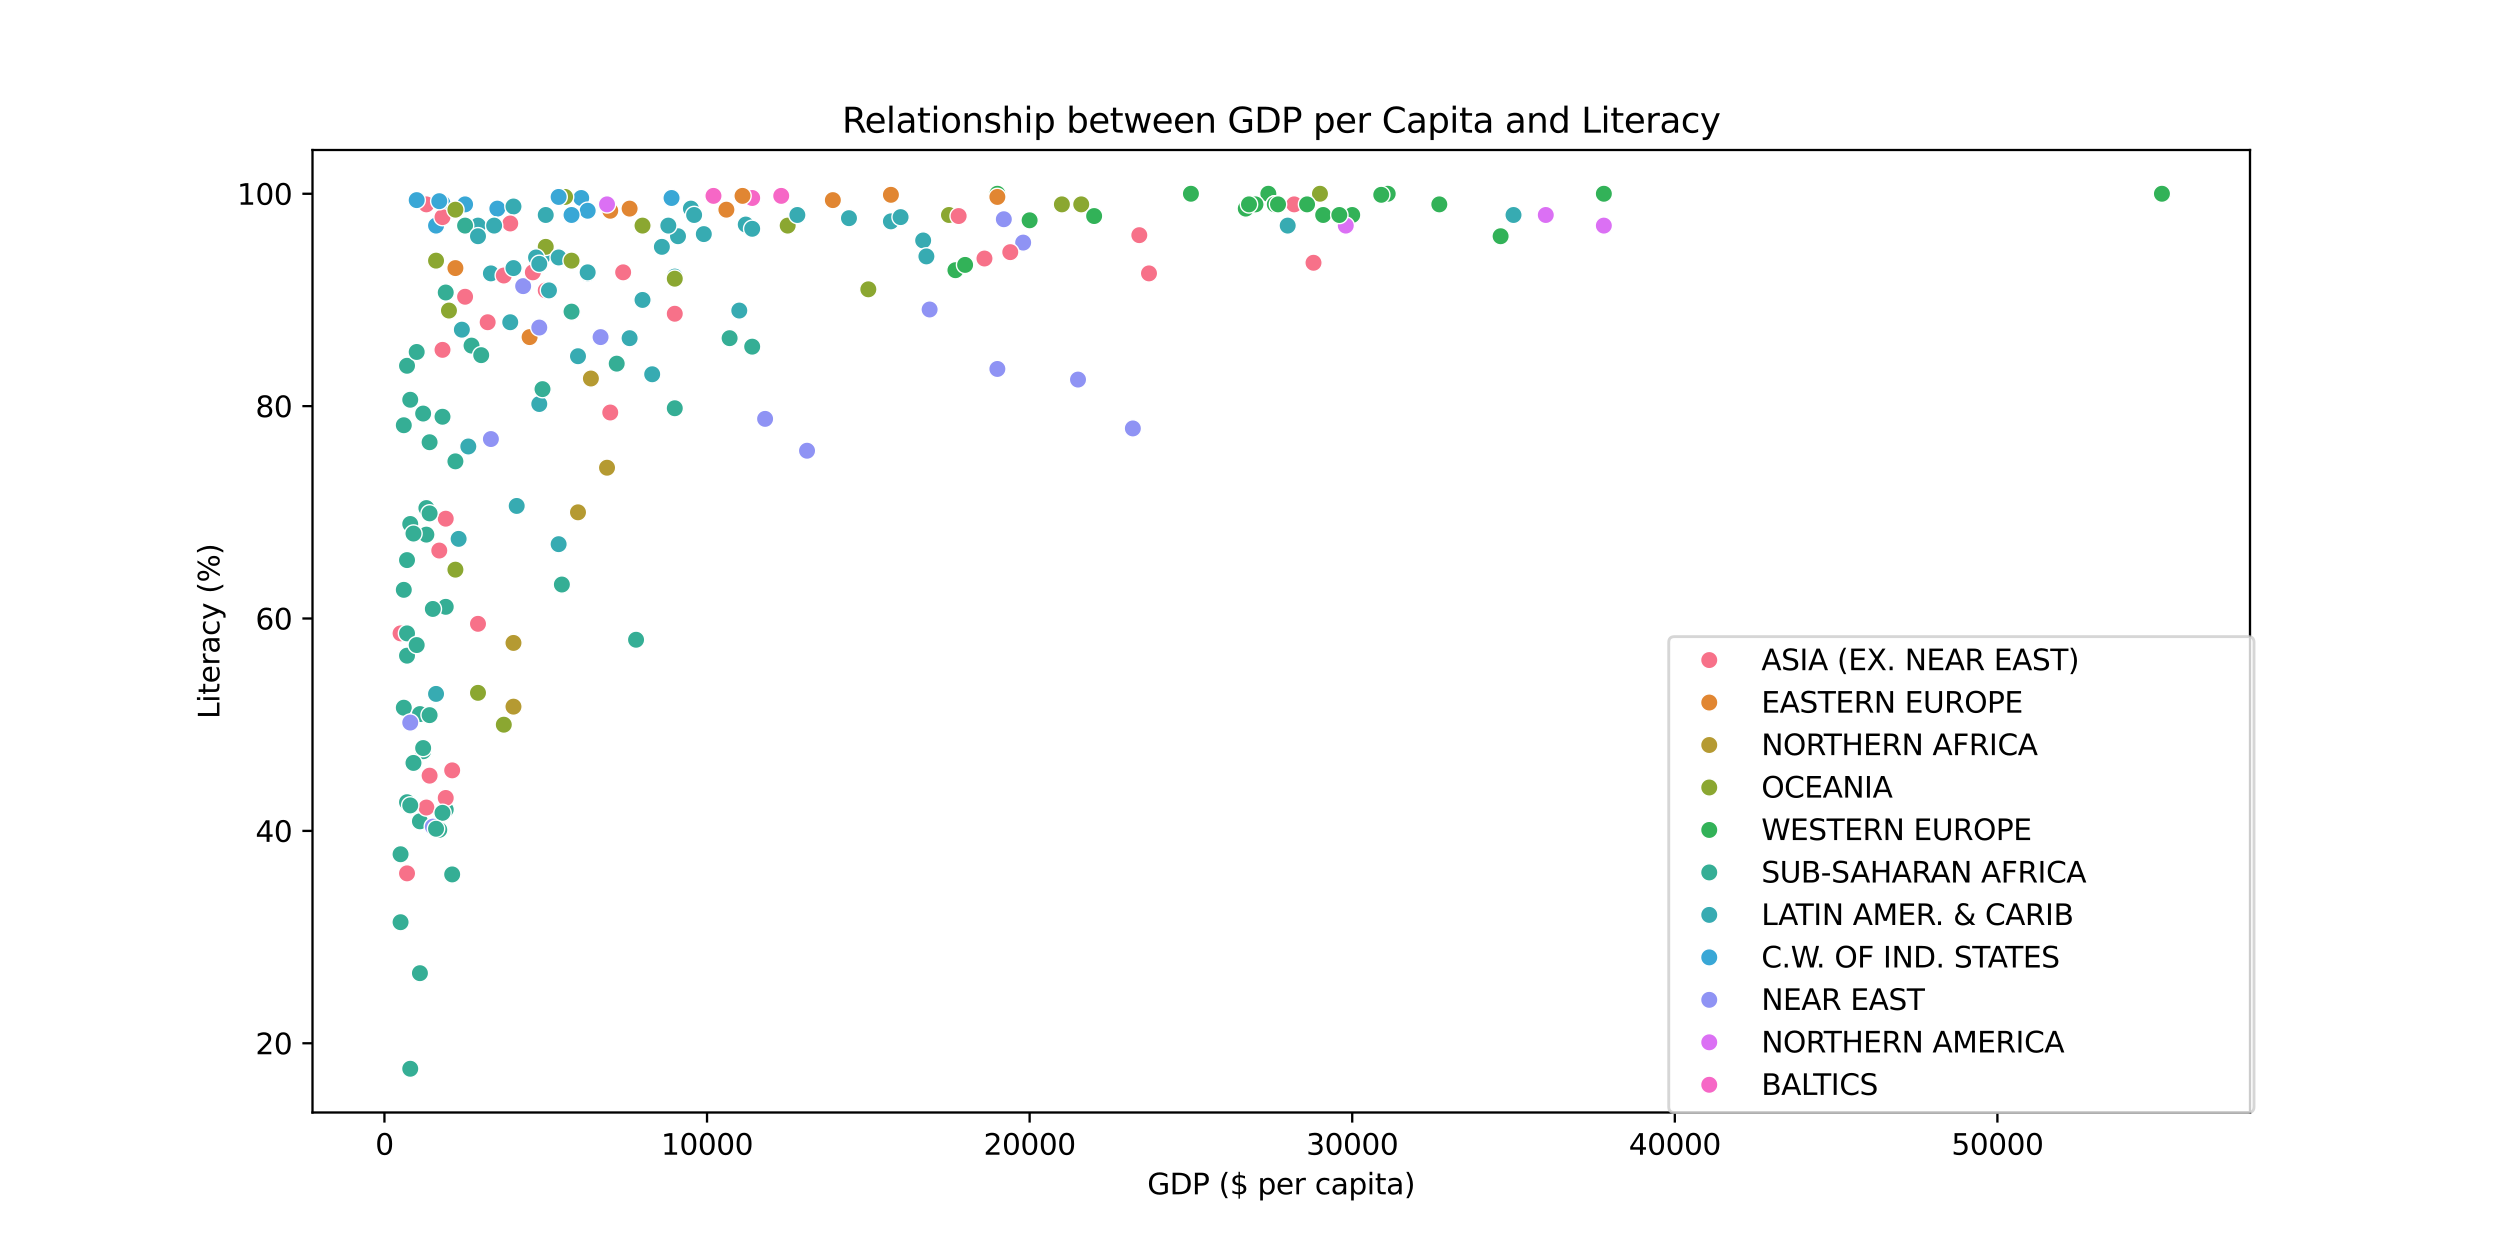 <?xml version="1.0" encoding="utf-8" standalone="no"?>
<!DOCTYPE svg PUBLIC "-//W3C//DTD SVG 1.1//EN"
  "http://www.w3.org/Graphics/SVG/1.1/DTD/svg11.dtd">
<svg xmlns:xlink="http://www.w3.org/1999/xlink" width="864pt" height="432pt" viewBox="0 0 864 432" xmlns="http://www.w3.org/2000/svg" version="1.1">
 <defs>
  <style type="text/css">*{stroke-linejoin: round; stroke-linecap: butt}</style>
 </defs>
 <g id="figure_1">
  <g id="patch_1">
   <path d="M 0 432 
L 864 432 
L 864 0 
L 0 0 
z
" style="fill: #ffffff"/>
  </g>
  <g id="axes_1">
   <g id="patch_2">
    <path d="M 108 384.48 
L 777.6 384.48 
L 777.6 51.84 
L 108 51.84 
z
" style="fill: #ffffff"/>
   </g>
   <g id="PathCollection_1">
    <defs>
     <path id="C0_0_18ded5ec3e" d="M 0 3 
C 0.796 3 1.559 2.684 2.121 2.121 
C 2.684 1.559 3 0.796 3 -0 
C 3 -0.796 2.684 -1.559 2.121 -2.121 
C 1.559 -2.684 0.796 -3 0 -3 
C -0.796 -3 -1.559 -2.684 -2.121 -2.121 
C -2.684 -1.559 -3 -0.796 -3 0 
C -3 0.796 -2.684 1.559 -2.121 2.121 
C -1.559 2.684 -0.796 3 0 3 
z
"/>
    </defs>
    <g clip-path="url(#p05a820da4e)">
     <use xlink:href="#C0_0_18ded5ec3e" x="140.666" y="301.834" style="fill: #f77189; stroke: #ffffff; stroke-width: 0.48"/>
    </g>
    <g clip-path="url(#p05a820da4e)">
     <use xlink:href="#C0_0_18ded5ec3e" x="183.032" y="116.504" style="fill: #e18632; stroke: #ffffff; stroke-width: 0.48"/>
    </g>
    <g clip-path="url(#p05a820da4e)">
     <use xlink:href="#C0_0_18ded5ec3e" x="199.755" y="177.057" style="fill: #b59a32; stroke: #ffffff; stroke-width: 0.48"/>
    </g>
    <g clip-path="url(#p05a820da4e)">
     <use xlink:href="#C0_0_18ded5ec3e" x="222.053" y="77.97" style="fill: #8ba731; stroke: #ffffff; stroke-width: 0.48"/>
    </g>
    <g clip-path="url(#p05a820da4e)">
     <use xlink:href="#C0_0_18ded5ec3e" x="344.69" y="66.96" style="fill: #32b258; stroke: #ffffff; stroke-width: 0.48"/>
    </g>
    <g clip-path="url(#p05a820da4e)">
     <use xlink:href="#C0_0_18ded5ec3e" x="154.045" y="279.814" style="fill: #35ae95; stroke: #ffffff; stroke-width: 0.48"/>
    </g>
    <g clip-path="url(#p05a820da4e)">
     <use xlink:href="#C0_0_18ded5ec3e" x="228.742" y="85.31" style="fill: #37abb2; stroke: #ffffff; stroke-width: 0.48"/>
    </g>
    <g clip-path="url(#p05a820da4e)">
     <use xlink:href="#C0_0_18ded5ec3e" x="255.499" y="107.329" style="fill: #37abb2; stroke: #ffffff; stroke-width: 0.48"/>
    </g>
    <g clip-path="url(#p05a820da4e)">
     <use xlink:href="#C0_0_18ded5ec3e" x="257.729" y="77.603" style="fill: #37abb2; stroke: #ffffff; stroke-width: 0.48"/>
    </g>
    <g clip-path="url(#p05a820da4e)">
     <use xlink:href="#C0_0_18ded5ec3e" x="171.883" y="72.098" style="fill: #39a7d6; stroke: #ffffff; stroke-width: 0.48"/>
    </g>
    <g clip-path="url(#p05a820da4e)">
     <use xlink:href="#C0_0_18ded5ec3e" x="445.03" y="77.97" style="fill: #37abb2; stroke: #ffffff; stroke-width: 0.48"/>
    </g>
    <g clip-path="url(#p05a820da4e)">
     <use xlink:href="#C0_0_18ded5ec3e" x="456.179" y="66.96" style="fill: #8ba731; stroke: #ffffff; stroke-width: 0.48"/>
    </g>
    <g clip-path="url(#p05a820da4e)">
     <use xlink:href="#C0_0_18ded5ec3e" x="467.327" y="74.3" style="fill: #32b258; stroke: #ffffff; stroke-width: 0.48"/>
    </g>
    <g clip-path="url(#p05a820da4e)">
     <use xlink:href="#C0_0_18ded5ec3e" x="170.768" y="77.97" style="fill: #39a7d6; stroke: #ffffff; stroke-width: 0.48"/>
    </g>
    <g clip-path="url(#p05a820da4e)">
     <use xlink:href="#C0_0_18ded5ec3e" x="319.048" y="83.108" style="fill: #37abb2; stroke: #ffffff; stroke-width: 0.48"/>
    </g>
    <g clip-path="url(#p05a820da4e)">
     <use xlink:href="#C0_0_18ded5ec3e" x="321.278" y="106.962" style="fill: #8f93f4; stroke: #ffffff; stroke-width: 0.48"/>
    </g>
    <g clip-path="url(#p05a820da4e)">
     <use xlink:href="#C0_0_18ded5ec3e" x="154.045" y="275.777" style="fill: #f77189; stroke: #ffffff; stroke-width: 0.48"/>
    </g>
    <g clip-path="url(#p05a820da4e)">
     <use xlink:href="#C0_0_18ded5ec3e" x="307.899" y="76.502" style="fill: #37abb2; stroke: #ffffff; stroke-width: 0.48"/>
    </g>
    <g clip-path="url(#p05a820da4e)">
     <use xlink:href="#C0_0_18ded5ec3e" x="200.87" y="68.428" style="fill: #39a7d6; stroke: #ffffff; stroke-width: 0.48"/>
    </g>
    <g clip-path="url(#p05a820da4e)">
     <use xlink:href="#C0_0_18ded5ec3e" x="457.294" y="74.3" style="fill: #32b258; stroke: #ffffff; stroke-width: 0.48"/>
    </g>
    <g clip-path="url(#p05a820da4e)">
     <use xlink:href="#C0_0_18ded5ec3e" x="187.491" y="88.612" style="fill: #37abb2; stroke: #ffffff; stroke-width: 0.48"/>
    </g>
    <g clip-path="url(#p05a820da4e)">
     <use xlink:href="#C0_0_18ded5ec3e" x="145.126" y="283.851" style="fill: #35ae95; stroke: #ffffff; stroke-width: 0.48"/>
    </g>
    <g clip-path="url(#p05a820da4e)">
     <use xlink:href="#C0_0_18ded5ec3e" x="534.221" y="74.3" style="fill: #db70f4; stroke: #ffffff; stroke-width: 0.48"/>
    </g>
    <g clip-path="url(#p05a820da4e)">
     <use xlink:href="#C0_0_18ded5ec3e" x="147.355" y="279.08" style="fill: #f77189; stroke: #ffffff; stroke-width: 0.48"/>
    </g>
    <g clip-path="url(#p05a820da4e)">
     <use xlink:href="#C0_0_18ded5ec3e" x="159.619" y="113.935" style="fill: #37abb2; stroke: #ffffff; stroke-width: 0.48"/>
    </g>
    <g clip-path="url(#p05a820da4e)">
     <use xlink:href="#C0_0_18ded5ec3e" x="233.202" y="141.092" style="fill: #35ae95; stroke: #ffffff; stroke-width: 0.48"/>
    </g>
    <g clip-path="url(#p05a820da4e)">
     <use xlink:href="#C0_0_18ded5ec3e" x="217.593" y="116.871" style="fill: #37abb2; stroke: #ffffff; stroke-width: 0.48"/>
    </g>
    <g clip-path="url(#p05a820da4e)">
     <use xlink:href="#C0_0_18ded5ec3e" x="311.244" y="75.034" style="fill: #37abb2; stroke: #ffffff; stroke-width: 0.48"/>
    </g>
    <g clip-path="url(#p05a820da4e)">
     <use xlink:href="#C0_0_18ded5ec3e" x="340.231" y="89.346" style="fill: #f77189; stroke: #ffffff; stroke-width: 0.48"/>
    </g>
    <g clip-path="url(#p05a820da4e)">
     <use xlink:href="#C0_0_18ded5ec3e" x="217.593" y="72.098" style="fill: #e18632; stroke: #ffffff; stroke-width: 0.48"/>
    </g>
    <g clip-path="url(#p05a820da4e)">
     <use xlink:href="#C0_0_18ded5ec3e" x="145.126" y="336.331" style="fill: #35ae95; stroke: #ffffff; stroke-width: 0.48"/>
    </g>
    <g clip-path="url(#p05a820da4e)">
     <use xlink:href="#C0_0_18ded5ec3e" x="152.93" y="120.908" style="fill: #f77189; stroke: #ffffff; stroke-width: 0.48"/>
    </g>
    <g clip-path="url(#p05a820da4e)">
     <use xlink:href="#C0_0_18ded5ec3e" x="139.551" y="244.583" style="fill: #35ae95; stroke: #ffffff; stroke-width: 0.48"/>
    </g>
    <g clip-path="url(#p05a820da4e)">
     <use xlink:href="#C0_0_18ded5ec3e" x="154.045" y="179.259" style="fill: #f77189; stroke: #ffffff; stroke-width: 0.48"/>
    </g>
    <g clip-path="url(#p05a820da4e)">
     <use xlink:href="#C0_0_18ded5ec3e" x="152.93" y="144.028" style="fill: #35ae95; stroke: #ffffff; stroke-width: 0.48"/>
    </g>
    <g clip-path="url(#p05a820da4e)">
     <use xlink:href="#C0_0_18ded5ec3e" x="465.098" y="77.97" style="fill: #db70f4; stroke: #ffffff; stroke-width: 0.48"/>
    </g>
    <g clip-path="url(#p05a820da4e)">
     <use xlink:href="#C0_0_18ded5ec3e" x="148.47" y="152.836" style="fill: #35ae95; stroke: #ffffff; stroke-width: 0.48"/>
    </g>
    <g clip-path="url(#p05a820da4e)">
     <use xlink:href="#C0_0_18ded5ec3e" x="523.072" y="74.3" style="fill: #37abb2; stroke: #ffffff; stroke-width: 0.48"/>
    </g>
    <g clip-path="url(#p05a820da4e)">
     <use xlink:href="#C0_0_18ded5ec3e" x="145.126" y="246.785" style="fill: #35ae95; stroke: #ffffff; stroke-width: 0.48"/>
    </g>
    <g clip-path="url(#p05a820da4e)">
     <use xlink:href="#C0_0_18ded5ec3e" x="146.241" y="259.63" style="fill: #35ae95; stroke: #ffffff; stroke-width: 0.48"/>
    </g>
    <g clip-path="url(#p05a820da4e)">
     <use xlink:href="#C0_0_18ded5ec3e" x="243.236" y="80.906" style="fill: #37abb2; stroke: #ffffff; stroke-width: 0.48"/>
    </g>
    <g clip-path="url(#p05a820da4e)">
     <use xlink:href="#C0_0_18ded5ec3e" x="188.606" y="100.356" style="fill: #f77189; stroke: #ffffff; stroke-width: 0.48"/>
    </g>
    <g clip-path="url(#p05a820da4e)">
     <use xlink:href="#C0_0_18ded5ec3e" x="203.1" y="94.484" style="fill: #37abb2; stroke: #ffffff; stroke-width: 0.48"/>
    </g>
    <g clip-path="url(#p05a820da4e)">
     <use xlink:href="#C0_0_18ded5ec3e" x="140.666" y="226.601" style="fill: #35ae95; stroke: #ffffff; stroke-width: 0.48"/>
    </g>
    <g clip-path="url(#p05a820da4e)">
     <use xlink:href="#C0_0_18ded5ec3e" x="140.666" y="193.572" style="fill: #35ae95; stroke: #ffffff; stroke-width: 0.48"/>
    </g>
    <g clip-path="url(#p05a820da4e)">
     <use xlink:href="#C0_0_18ded5ec3e" x="140.666" y="126.412" style="fill: #35ae95; stroke: #ffffff; stroke-width: 0.48"/>
    </g>
    <g clip-path="url(#p05a820da4e)">
     <use xlink:href="#C0_0_18ded5ec3e" x="188.606" y="85.31" style="fill: #8ba731; stroke: #ffffff; stroke-width: 0.48"/>
    </g>
    <g clip-path="url(#p05a820da4e)">
     <use xlink:href="#C0_0_18ded5ec3e" x="234.316" y="81.64" style="fill: #37abb2; stroke: #ffffff; stroke-width: 0.48"/>
    </g>
    <g clip-path="url(#p05a820da4e)">
     <use xlink:href="#C0_0_18ded5ec3e" x="148.47" y="247.152" style="fill: #35ae95; stroke: #ffffff; stroke-width: 0.48"/>
    </g>
    <g clip-path="url(#p05a820da4e)">
     <use xlink:href="#C0_0_18ded5ec3e" x="251.04" y="72.465" style="fill: #e18632; stroke: #ffffff; stroke-width: 0.48"/>
    </g>
    <g clip-path="url(#p05a820da4e)">
     <use xlink:href="#C0_0_18ded5ec3e" x="165.194" y="77.97" style="fill: #37abb2; stroke: #ffffff; stroke-width: 0.48"/>
    </g>
    <g clip-path="url(#p05a820da4e)">
     <use xlink:href="#C0_0_18ded5ec3e" x="346.92" y="75.768" style="fill: #8f93f4; stroke: #ffffff; stroke-width: 0.48"/>
    </g>
    <g clip-path="url(#p05a820da4e)">
     <use xlink:href="#C0_0_18ded5ec3e" x="307.899" y="67.327" style="fill: #e18632; stroke: #ffffff; stroke-width: 0.48"/>
    </g>
    <g clip-path="url(#p05a820da4e)">
     <use xlink:href="#C0_0_18ded5ec3e" x="479.591" y="66.96" style="fill: #32b258; stroke: #ffffff; stroke-width: 0.48"/>
    </g>
    <g clip-path="url(#p05a820da4e)">
     <use xlink:href="#C0_0_18ded5ec3e" x="147.355" y="184.764" style="fill: #35ae95; stroke: #ffffff; stroke-width: 0.48"/>
    </g>
    <g clip-path="url(#p05a820da4e)">
     <use xlink:href="#C0_0_18ded5ec3e" x="193.066" y="88.979" style="fill: #37abb2; stroke: #ffffff; stroke-width: 0.48"/>
    </g>
    <g clip-path="url(#p05a820da4e)">
     <use xlink:href="#C0_0_18ded5ec3e" x="199.755" y="123.11" style="fill: #37abb2; stroke: #ffffff; stroke-width: 0.48"/>
    </g>
    <g clip-path="url(#p05a820da4e)">
     <use xlink:href="#C0_0_18ded5ec3e" x="138.436" y="218.894" style="fill: #f77189; stroke: #ffffff; stroke-width: 0.48"/>
    </g>
    <g clip-path="url(#p05a820da4e)">
     <use xlink:href="#C0_0_18ded5ec3e" x="169.653" y="94.484" style="fill: #37abb2; stroke: #ffffff; stroke-width: 0.48"/>
    </g>
    <g clip-path="url(#p05a820da4e)">
     <use xlink:href="#C0_0_18ded5ec3e" x="177.457" y="222.197" style="fill: #b59a32; stroke: #ffffff; stroke-width: 0.48"/>
    </g>
    <g clip-path="url(#p05a820da4e)">
     <use xlink:href="#C0_0_18ded5ec3e" x="186.376" y="139.624" style="fill: #37abb2; stroke: #ffffff; stroke-width: 0.48"/>
    </g>
    <g clip-path="url(#p05a820da4e)">
     <use xlink:href="#C0_0_18ded5ec3e" x="162.964" y="119.44" style="fill: #35ae95; stroke: #ffffff; stroke-width: 0.48"/>
    </g>
    <g clip-path="url(#p05a820da4e)">
     <use xlink:href="#C0_0_18ded5ec3e" x="140.666" y="218.894" style="fill: #35ae95; stroke: #ffffff; stroke-width: 0.48"/>
    </g>
    <g clip-path="url(#p05a820da4e)">
     <use xlink:href="#C0_0_18ded5ec3e" x="269.993" y="67.694" style="fill: #f667c6; stroke: #ffffff; stroke-width: 0.48"/>
    </g>
    <g clip-path="url(#p05a820da4e)">
     <use xlink:href="#C0_0_18ded5ec3e" x="140.666" y="277.245" style="fill: #35ae95; stroke: #ffffff; stroke-width: 0.48"/>
    </g>
    <g clip-path="url(#p05a820da4e)">
     <use xlink:href="#C0_0_18ded5ec3e" x="197.525" y="90.08" style="fill: #8ba731; stroke: #ffffff; stroke-width: 0.48"/>
    </g>
    <g clip-path="url(#p05a820da4e)">
     <use xlink:href="#C0_0_18ded5ec3e" x="438.34" y="66.96" style="fill: #32b258; stroke: #ffffff; stroke-width: 0.48"/>
    </g>
    <g clip-path="url(#p05a820da4e)">
     <use xlink:href="#C0_0_18ded5ec3e" x="440.57" y="70.63" style="fill: #32b258; stroke: #ffffff; stroke-width: 0.48"/>
    </g>
    <g clip-path="url(#p05a820da4e)">
     <use xlink:href="#C0_0_18ded5ec3e" x="225.397" y="129.348" style="fill: #37abb2; stroke: #ffffff; stroke-width: 0.48"/>
    </g>
    <g clip-path="url(#p05a820da4e)">
     <use xlink:href="#C0_0_18ded5ec3e" x="327.967" y="74.3" style="fill: #8ba731; stroke: #ffffff; stroke-width: 0.48"/>
    </g>
    <g clip-path="url(#p05a820da4e)">
     <use xlink:href="#C0_0_18ded5ec3e" x="194.181" y="202.012" style="fill: #35ae95; stroke: #ffffff; stroke-width: 0.48"/>
    </g>
    <g clip-path="url(#p05a820da4e)">
     <use xlink:href="#C0_0_18ded5ec3e" x="151.815" y="286.787" style="fill: #35ae95; stroke: #ffffff; stroke-width: 0.48"/>
    </g>
    <g clip-path="url(#p05a820da4e)">
     <use xlink:href="#C0_0_18ded5ec3e" x="160.734" y="70.63" style="fill: #39a7d6; stroke: #ffffff; stroke-width: 0.48"/>
    </g>
    <g clip-path="url(#p05a820da4e)">
     <use xlink:href="#C0_0_18ded5ec3e" x="440.57" y="70.63" style="fill: #32b258; stroke: #ffffff; stroke-width: 0.48"/>
    </g>
    <g clip-path="url(#p05a820da4e)">
     <use xlink:href="#C0_0_18ded5ec3e" x="157.389" y="159.442" style="fill: #35ae95; stroke: #ffffff; stroke-width: 0.48"/>
    </g>
    <g clip-path="url(#p05a820da4e)">
     <use xlink:href="#C0_0_18ded5ec3e" x="355.839" y="76.135" style="fill: #32b258; stroke: #ffffff; stroke-width: 0.48"/>
    </g>
    <g clip-path="url(#p05a820da4e)">
     <use xlink:href="#C0_0_18ded5ec3e" x="188.606" y="74.3" style="fill: #37abb2; stroke: #ffffff; stroke-width: 0.48"/>
    </g>
    <g clip-path="url(#p05a820da4e)">
     <use xlink:href="#C0_0_18ded5ec3e" x="222.053" y="103.659" style="fill: #37abb2; stroke: #ffffff; stroke-width: 0.48"/>
    </g>
    <g clip-path="url(#p05a820da4e)">
     <use xlink:href="#C0_0_18ded5ec3e" x="366.988" y="70.63" style="fill: #8ba731; stroke: #ffffff; stroke-width: 0.48"/>
    </g>
    <g clip-path="url(#p05a820da4e)">
     <use xlink:href="#C0_0_18ded5ec3e" x="178.572" y="174.855" style="fill: #37abb2; stroke: #ffffff; stroke-width: 0.48"/>
    </g>
    <g clip-path="url(#p05a820da4e)">
     <use xlink:href="#C0_0_18ded5ec3e" x="156.275" y="302.201" style="fill: #35ae95; stroke: #ffffff; stroke-width: 0.48"/>
    </g>
    <g clip-path="url(#p05a820da4e)">
     <use xlink:href="#C0_0_18ded5ec3e" x="141.781" y="278.346" style="fill: #35ae95; stroke: #ffffff; stroke-width: 0.48"/>
    </g>
    <g clip-path="url(#p05a820da4e)">
     <use xlink:href="#C0_0_18ded5ec3e" x="177.457" y="71.364" style="fill: #37abb2; stroke: #ffffff; stroke-width: 0.48"/>
    </g>
    <g clip-path="url(#p05a820da4e)">
     <use xlink:href="#C0_0_18ded5ec3e" x="150.7" y="239.812" style="fill: #37abb2; stroke: #ffffff; stroke-width: 0.48"/>
    </g>
    <g clip-path="url(#p05a820da4e)">
     <use xlink:href="#C0_0_18ded5ec3e" x="161.849" y="154.304" style="fill: #37abb2; stroke: #ffffff; stroke-width: 0.48"/>
    </g>
    <g clip-path="url(#p05a820da4e)">
     <use xlink:href="#C0_0_18ded5ec3e" x="453.949" y="90.814" style="fill: #f77189; stroke: #ffffff; stroke-width: 0.48"/>
    </g>
    <g clip-path="url(#p05a820da4e)">
     <use xlink:href="#C0_0_18ded5ec3e" x="287.831" y="69.162" style="fill: #e18632; stroke: #ffffff; stroke-width: 0.48"/>
    </g>
    <g clip-path="url(#p05a820da4e)">
     <use xlink:href="#C0_0_18ded5ec3e" x="477.361" y="67.327" style="fill: #32b258; stroke: #ffffff; stroke-width: 0.48"/>
    </g>
    <g clip-path="url(#p05a820da4e)">
     <use xlink:href="#C0_0_18ded5ec3e" x="165.194" y="215.591" style="fill: #f77189; stroke: #ffffff; stroke-width: 0.48"/>
    </g>
    <g clip-path="url(#p05a820da4e)">
     <use xlink:href="#C0_0_18ded5ec3e" x="168.538" y="111.366" style="fill: #f77189; stroke: #ffffff; stroke-width: 0.48"/>
    </g>
    <g clip-path="url(#p05a820da4e)">
     <use xlink:href="#C0_0_18ded5ec3e" x="210.904" y="142.56" style="fill: #f77189; stroke: #ffffff; stroke-width: 0.48"/>
    </g>
    <g clip-path="url(#p05a820da4e)">
     <use xlink:href="#C0_0_18ded5ec3e" x="149.585" y="285.686" style="fill: #8f93f4; stroke: #ffffff; stroke-width: 0.48"/>
    </g>
    <g clip-path="url(#p05a820da4e)">
     <use xlink:href="#C0_0_18ded5ec3e" x="462.868" y="74.3" style="fill: #32b258; stroke: #ffffff; stroke-width: 0.48"/>
    </g>
    <g clip-path="url(#p05a820da4e)">
     <use xlink:href="#C0_0_18ded5ec3e" x="353.609" y="83.842" style="fill: #8f93f4; stroke: #ffffff; stroke-width: 0.48"/>
    </g>
    <g clip-path="url(#p05a820da4e)">
     <use xlink:href="#C0_0_18ded5ec3e" x="430.536" y="72.098" style="fill: #32b258; stroke: #ffffff; stroke-width: 0.48"/>
    </g>
    <g clip-path="url(#p05a820da4e)">
     <use xlink:href="#C0_0_18ded5ec3e" x="176.342" y="111.366" style="fill: #37abb2; stroke: #ffffff; stroke-width: 0.48"/>
    </g>
    <g clip-path="url(#p05a820da4e)">
     <use xlink:href="#C0_0_18ded5ec3e" x="447.26" y="70.63" style="fill: #f77189; stroke: #ffffff; stroke-width: 0.48"/>
    </g>
    <g clip-path="url(#p05a820da4e)">
     <use xlink:href="#C0_0_18ded5ec3e" x="180.802" y="98.888" style="fill: #8f93f4; stroke: #ffffff; stroke-width: 0.48"/>
    </g>
    <g clip-path="url(#p05a820da4e)">
     <use xlink:href="#C0_0_18ded5ec3e" x="203.1" y="72.832" style="fill: #39a7d6; stroke: #ffffff; stroke-width: 0.48"/>
    </g>
    <g clip-path="url(#p05a820da4e)">
     <use xlink:href="#C0_0_18ded5ec3e" x="144.011" y="121.642" style="fill: #35ae95; stroke: #ffffff; stroke-width: 0.48"/>
    </g>
    <g clip-path="url(#p05a820da4e)">
     <use xlink:href="#C0_0_18ded5ec3e" x="147.355" y="70.63" style="fill: #f77189; stroke: #ffffff; stroke-width: 0.48"/>
    </g>
    <g clip-path="url(#p05a820da4e)">
     <use xlink:href="#C0_0_18ded5ec3e" x="331.311" y="74.667" style="fill: #f77189; stroke: #ffffff; stroke-width: 0.48"/>
    </g>
    <g clip-path="url(#p05a820da4e)">
     <use xlink:href="#C0_0_18ded5ec3e" x="344.69" y="127.513" style="fill: #8f93f4; stroke: #ffffff; stroke-width: 0.48"/>
    </g>
    <g clip-path="url(#p05a820da4e)">
     <use xlink:href="#C0_0_18ded5ec3e" x="150.7" y="77.97" style="fill: #39a7d6; stroke: #ffffff; stroke-width: 0.48"/>
    </g>
    <g clip-path="url(#p05a820da4e)">
     <use xlink:href="#C0_0_18ded5ec3e" x="151.815" y="190.269" style="fill: #f77189; stroke: #ffffff; stroke-width: 0.48"/>
    </g>
    <g clip-path="url(#p05a820da4e)">
     <use xlink:href="#C0_0_18ded5ec3e" x="246.58" y="67.694" style="fill: #f667c6; stroke: #ffffff; stroke-width: 0.48"/>
    </g>
    <g clip-path="url(#p05a820da4e)">
     <use xlink:href="#C0_0_18ded5ec3e" x="186.376" y="113.201" style="fill: #8f93f4; stroke: #ffffff; stroke-width: 0.48"/>
    </g>
    <g clip-path="url(#p05a820da4e)">
     <use xlink:href="#C0_0_18ded5ec3e" x="166.308" y="122.743" style="fill: #35ae95; stroke: #ffffff; stroke-width: 0.48"/>
    </g>
    <g clip-path="url(#p05a820da4e)">
     <use xlink:href="#C0_0_18ded5ec3e" x="144.011" y="222.931" style="fill: #35ae95; stroke: #ffffff; stroke-width: 0.48"/>
    </g>
    <g clip-path="url(#p05a820da4e)">
     <use xlink:href="#C0_0_18ded5ec3e" x="204.215" y="130.816" style="fill: #b59a32; stroke: #ffffff; stroke-width: 0.48"/>
    </g>
    <g clip-path="url(#p05a820da4e)">
     <use xlink:href="#C0_0_18ded5ec3e" x="411.583" y="66.96" style="fill: #32b258; stroke: #ffffff; stroke-width: 0.48"/>
    </g>
    <g clip-path="url(#p05a820da4e)">
     <use xlink:href="#C0_0_18ded5ec3e" x="259.959" y="68.428" style="fill: #f667c6; stroke: #ffffff; stroke-width: 0.48"/>
    </g>
    <g clip-path="url(#p05a820da4e)">
     <use xlink:href="#C0_0_18ded5ec3e" x="747.164" y="66.96" style="fill: #32b258; stroke: #ffffff; stroke-width: 0.48"/>
    </g>
    <g clip-path="url(#p05a820da4e)">
     <use xlink:href="#C0_0_18ded5ec3e" x="349.15" y="87.144" style="fill: #f77189; stroke: #ffffff; stroke-width: 0.48"/>
    </g>
    <g clip-path="url(#p05a820da4e)">
     <use xlink:href="#C0_0_18ded5ec3e" x="141.781" y="181.094" style="fill: #35ae95; stroke: #ffffff; stroke-width: 0.48"/>
    </g>
    <g clip-path="url(#p05a820da4e)">
     <use xlink:href="#C0_0_18ded5ec3e" x="139.551" y="203.847" style="fill: #35ae95; stroke: #ffffff; stroke-width: 0.48"/>
    </g>
    <g clip-path="url(#p05a820da4e)">
     <use xlink:href="#C0_0_18ded5ec3e" x="233.202" y="108.43" style="fill: #f77189; stroke: #ffffff; stroke-width: 0.48"/>
    </g>
    <g clip-path="url(#p05a820da4e)">
     <use xlink:href="#C0_0_18ded5ec3e" x="176.342" y="77.236" style="fill: #f77189; stroke: #ffffff; stroke-width: 0.48"/>
    </g>
    <g clip-path="url(#p05a820da4e)">
     <use xlink:href="#C0_0_18ded5ec3e" x="142.896" y="263.667" style="fill: #35ae95; stroke: #ffffff; stroke-width: 0.48"/>
    </g>
    <g clip-path="url(#p05a820da4e)">
     <use xlink:href="#C0_0_18ded5ec3e" x="330.197" y="93.383" style="fill: #32b258; stroke: #ffffff; stroke-width: 0.48"/>
    </g>
    <g clip-path="url(#p05a820da4e)">
     <use xlink:href="#C0_0_18ded5ec3e" x="150.7" y="90.08" style="fill: #8ba731; stroke: #ffffff; stroke-width: 0.48"/>
    </g>
    <g clip-path="url(#p05a820da4e)">
     <use xlink:href="#C0_0_18ded5ec3e" x="293.405" y="75.401" style="fill: #37abb2; stroke: #ffffff; stroke-width: 0.48"/>
    </g>
    <g clip-path="url(#p05a820da4e)">
     <use xlink:href="#C0_0_18ded5ec3e" x="152.93" y="280.915" style="fill: #35ae95; stroke: #ffffff; stroke-width: 0.48"/>
    </g>
    <g clip-path="url(#p05a820da4e)">
     <use xlink:href="#C0_0_18ded5ec3e" x="259.959" y="119.807" style="fill: #35ae95; stroke: #ffffff; stroke-width: 0.48"/>
    </g>
    <g clip-path="url(#p05a820da4e)">
     <use xlink:href="#C0_0_18ded5ec3e" x="233.202" y="95.585" style="fill: #37abb2; stroke: #ffffff; stroke-width: 0.48"/>
    </g>
    <g clip-path="url(#p05a820da4e)">
     <use xlink:href="#C0_0_18ded5ec3e" x="155.16" y="107.329" style="fill: #8ba731; stroke: #ffffff; stroke-width: 0.48"/>
    </g>
    <g clip-path="url(#p05a820da4e)">
     <use xlink:href="#C0_0_18ded5ec3e" x="152.93" y="70.263" style="fill: #39a7d6; stroke: #ffffff; stroke-width: 0.48"/>
    </g>
    <g clip-path="url(#p05a820da4e)">
     <use xlink:href="#C0_0_18ded5ec3e" x="433.881" y="70.63" style="fill: #32b258; stroke: #ffffff; stroke-width: 0.48"/>
    </g>
    <g clip-path="url(#p05a820da4e)">
     <use xlink:href="#C0_0_18ded5ec3e" x="152.93" y="75.034" style="fill: #f77189; stroke: #ffffff; stroke-width: 0.48"/>
    </g>
    <g clip-path="url(#p05a820da4e)">
     <use xlink:href="#C0_0_18ded5ec3e" x="170.768" y="77.97" style="fill: #37abb2; stroke: #ffffff; stroke-width: 0.48"/>
    </g>
    <g clip-path="url(#p05a820da4e)">
     <use xlink:href="#C0_0_18ded5ec3e" x="177.457" y="244.216" style="fill: #b59a32; stroke: #ffffff; stroke-width: 0.48"/>
    </g>
    <g clip-path="url(#p05a820da4e)">
     <use xlink:href="#C0_0_18ded5ec3e" x="146.241" y="258.529" style="fill: #35ae95; stroke: #ffffff; stroke-width: 0.48"/>
    </g>
    <g clip-path="url(#p05a820da4e)">
     <use xlink:href="#C0_0_18ded5ec3e" x="213.134" y="125.678" style="fill: #35ae95; stroke: #ffffff; stroke-width: 0.48"/>
    </g>
    <g clip-path="url(#p05a820da4e)">
     <use xlink:href="#C0_0_18ded5ec3e" x="148.47" y="268.071" style="fill: #f77189; stroke: #ffffff; stroke-width: 0.48"/>
    </g>
    <g clip-path="url(#p05a820da4e)">
     <use xlink:href="#C0_0_18ded5ec3e" x="451.719" y="70.63" style="fill: #32b258; stroke: #ffffff; stroke-width: 0.48"/>
    </g>
    <g clip-path="url(#p05a820da4e)">
     <use xlink:href="#C0_0_18ded5ec3e" x="259.959" y="79.071" style="fill: #37abb2; stroke: #ffffff; stroke-width: 0.48"/>
    </g>
    <g clip-path="url(#p05a820da4e)">
     <use xlink:href="#C0_0_18ded5ec3e" x="300.095" y="99.989" style="fill: #8ba731; stroke: #ffffff; stroke-width: 0.48"/>
    </g>
    <g clip-path="url(#p05a820da4e)">
     <use xlink:href="#C0_0_18ded5ec3e" x="373.677" y="70.63" style="fill: #8ba731; stroke: #ffffff; stroke-width: 0.48"/>
    </g>
    <g clip-path="url(#p05a820da4e)">
     <use xlink:href="#C0_0_18ded5ec3e" x="158.504" y="186.232" style="fill: #37abb2; stroke: #ffffff; stroke-width: 0.48"/>
    </g>
    <g clip-path="url(#p05a820da4e)">
     <use xlink:href="#C0_0_18ded5ec3e" x="141.781" y="369.36" style="fill: #35ae95; stroke: #ffffff; stroke-width: 0.48"/>
    </g>
    <g clip-path="url(#p05a820da4e)">
     <use xlink:href="#C0_0_18ded5ec3e" x="142.896" y="184.397" style="fill: #35ae95; stroke: #ffffff; stroke-width: 0.48"/>
    </g>
    <g clip-path="url(#p05a820da4e)">
     <use xlink:href="#C0_0_18ded5ec3e" x="272.223" y="77.97" style="fill: #8ba731; stroke: #ffffff; stroke-width: 0.48"/>
    </g>
    <g clip-path="url(#p05a820da4e)">
     <use xlink:href="#C0_0_18ded5ec3e" x="554.289" y="66.96" style="fill: #32b258; stroke: #ffffff; stroke-width: 0.48"/>
    </g>
    <g clip-path="url(#p05a820da4e)">
     <use xlink:href="#C0_0_18ded5ec3e" x="278.912" y="155.772" style="fill: #8f93f4; stroke: #ffffff; stroke-width: 0.48"/>
    </g>
    <g clip-path="url(#p05a820da4e)">
     <use xlink:href="#C0_0_18ded5ec3e" x="156.275" y="266.236" style="fill: #f77189; stroke: #ffffff; stroke-width: 0.48"/>
    </g>
    <g clip-path="url(#p05a820da4e)">
     <use xlink:href="#C0_0_18ded5ec3e" x="233.202" y="96.319" style="fill: #8ba731; stroke: #ffffff; stroke-width: 0.48"/>
    </g>
    <g clip-path="url(#p05a820da4e)">
     <use xlink:href="#C0_0_18ded5ec3e" x="203.1" y="94.117" style="fill: #37abb2; stroke: #ffffff; stroke-width: 0.48"/>
    </g>
    <g clip-path="url(#p05a820da4e)">
     <use xlink:href="#C0_0_18ded5ec3e" x="157.389" y="196.875" style="fill: #8ba731; stroke: #ffffff; stroke-width: 0.48"/>
    </g>
    <g clip-path="url(#p05a820da4e)">
     <use xlink:href="#C0_0_18ded5ec3e" x="185.262" y="88.979" style="fill: #37abb2; stroke: #ffffff; stroke-width: 0.48"/>
    </g>
    <g clip-path="url(#p05a820da4e)">
     <use xlink:href="#C0_0_18ded5ec3e" x="189.721" y="100.356" style="fill: #37abb2; stroke: #ffffff; stroke-width: 0.48"/>
    </g>
    <g clip-path="url(#p05a820da4e)">
     <use xlink:href="#C0_0_18ded5ec3e" x="184.147" y="94.117" style="fill: #f77189; stroke: #ffffff; stroke-width: 0.48"/>
    </g>
    <g clip-path="url(#p05a820da4e)">
     <use xlink:href="#C0_0_18ded5ec3e" x="256.614" y="67.694" style="fill: #e18632; stroke: #ffffff; stroke-width: 0.48"/>
    </g>
    <g clip-path="url(#p05a820da4e)">
     <use xlink:href="#C0_0_18ded5ec3e" x="333.541" y="91.548" style="fill: #32b258; stroke: #ffffff; stroke-width: 0.48"/>
    </g>
    <g clip-path="url(#p05a820da4e)">
     <use xlink:href="#C0_0_18ded5ec3e" x="320.163" y="88.612" style="fill: #37abb2; stroke: #ffffff; stroke-width: 0.48"/>
    </g>
    <g clip-path="url(#p05a820da4e)">
     <use xlink:href="#C0_0_18ded5ec3e" x="372.562" y="131.183" style="fill: #8f93f4; stroke: #ffffff; stroke-width: 0.48"/>
    </g>
    <g clip-path="url(#p05a820da4e)">
     <use xlink:href="#C0_0_18ded5ec3e" x="197.525" y="107.696" style="fill: #35ae95; stroke: #ffffff; stroke-width: 0.48"/>
    </g>
    <g clip-path="url(#p05a820da4e)">
     <use xlink:href="#C0_0_18ded5ec3e" x="210.904" y="72.832" style="fill: #e18632; stroke: #ffffff; stroke-width: 0.48"/>
    </g>
    <g clip-path="url(#p05a820da4e)">
     <use xlink:href="#C0_0_18ded5ec3e" x="232.087" y="68.428" style="fill: #39a7d6; stroke: #ffffff; stroke-width: 0.48"/>
    </g>
    <g clip-path="url(#p05a820da4e)">
     <use xlink:href="#C0_0_18ded5ec3e" x="147.355" y="175.589" style="fill: #35ae95; stroke: #ffffff; stroke-width: 0.48"/>
    </g>
    <g clip-path="url(#p05a820da4e)">
     <use xlink:href="#C0_0_18ded5ec3e" x="160.734" y="77.97" style="fill: #35ae95; stroke: #ffffff; stroke-width: 0.48"/>
    </g>
    <g clip-path="url(#p05a820da4e)">
     <use xlink:href="#C0_0_18ded5ec3e" x="230.972" y="77.97" style="fill: #37abb2; stroke: #ffffff; stroke-width: 0.48"/>
    </g>
    <g clip-path="url(#p05a820da4e)">
     <use xlink:href="#C0_0_18ded5ec3e" x="193.066" y="188.067" style="fill: #37abb2; stroke: #ffffff; stroke-width: 0.48"/>
    </g>
    <g clip-path="url(#p05a820da4e)">
     <use xlink:href="#C0_0_18ded5ec3e" x="209.789" y="70.63" style="fill: #db70f4; stroke: #ffffff; stroke-width: 0.48"/>
    </g>
    <g clip-path="url(#p05a820da4e)">
     <use xlink:href="#C0_0_18ded5ec3e" x="165.194" y="81.64" style="fill: #37abb2; stroke: #ffffff; stroke-width: 0.48"/>
    </g>
    <g clip-path="url(#p05a820da4e)">
     <use xlink:href="#C0_0_18ded5ec3e" x="195.296" y="68.061" style="fill: #8ba731; stroke: #ffffff; stroke-width: 0.48"/>
    </g>
    <g clip-path="url(#p05a820da4e)">
     <use xlink:href="#C0_0_18ded5ec3e" x="518.612" y="81.64" style="fill: #32b258; stroke: #ffffff; stroke-width: 0.48"/>
    </g>
    <g clip-path="url(#p05a820da4e)">
     <use xlink:href="#C0_0_18ded5ec3e" x="146.241" y="142.927" style="fill: #35ae95; stroke: #ffffff; stroke-width: 0.48"/>
    </g>
    <g clip-path="url(#p05a820da4e)">
     <use xlink:href="#C0_0_18ded5ec3e" x="264.418" y="144.762" style="fill: #8f93f4; stroke: #ffffff; stroke-width: 0.48"/>
    </g>
    <g clip-path="url(#p05a820da4e)">
     <use xlink:href="#C0_0_18ded5ec3e" x="150.7" y="286.42" style="fill: #35ae95; stroke: #ffffff; stroke-width: 0.48"/>
    </g>
    <g clip-path="url(#p05a820da4e)">
     <use xlink:href="#C0_0_18ded5ec3e" x="157.389" y="92.649" style="fill: #e18632; stroke: #ffffff; stroke-width: 0.48"/>
    </g>
    <g clip-path="url(#p05a820da4e)">
     <use xlink:href="#C0_0_18ded5ec3e" x="219.823" y="221.096" style="fill: #35ae95; stroke: #ffffff; stroke-width: 0.48"/>
    </g>
    <g clip-path="url(#p05a820da4e)">
     <use xlink:href="#C0_0_18ded5ec3e" x="138.436" y="318.715" style="fill: #35ae95; stroke: #ffffff; stroke-width: 0.48"/>
    </g>
    <g clip-path="url(#p05a820da4e)">
     <use xlink:href="#C0_0_18ded5ec3e" x="397.09" y="94.484" style="fill: #f77189; stroke: #ffffff; stroke-width: 0.48"/>
    </g>
    <g clip-path="url(#p05a820da4e)">
     <use xlink:href="#C0_0_18ded5ec3e" x="344.69" y="68.061" style="fill: #e18632; stroke: #ffffff; stroke-width: 0.48"/>
    </g>
    <g clip-path="url(#p05a820da4e)">
     <use xlink:href="#C0_0_18ded5ec3e" x="138.436" y="295.228" style="fill: #35ae95; stroke: #ffffff; stroke-width: 0.48"/>
    </g>
    <g clip-path="url(#p05a820da4e)">
     <use xlink:href="#C0_0_18ded5ec3e" x="252.155" y="116.871" style="fill: #35ae95; stroke: #ffffff; stroke-width: 0.48"/>
    </g>
    <g clip-path="url(#p05a820da4e)">
     <use xlink:href="#C0_0_18ded5ec3e" x="378.137" y="74.667" style="fill: #32b258; stroke: #ffffff; stroke-width: 0.48"/>
    </g>
    <g clip-path="url(#p05a820da4e)">
     <use xlink:href="#C0_0_18ded5ec3e" x="174.113" y="95.218" style="fill: #f77189; stroke: #ffffff; stroke-width: 0.48"/>
    </g>
    <g clip-path="url(#p05a820da4e)">
     <use xlink:href="#C0_0_18ded5ec3e" x="154.045" y="209.719" style="fill: #35ae95; stroke: #ffffff; stroke-width: 0.48"/>
    </g>
    <g clip-path="url(#p05a820da4e)">
     <use xlink:href="#C0_0_18ded5ec3e" x="177.457" y="92.649" style="fill: #37abb2; stroke: #ffffff; stroke-width: 0.48"/>
    </g>
    <g clip-path="url(#p05a820da4e)">
     <use xlink:href="#C0_0_18ded5ec3e" x="187.491" y="134.486" style="fill: #35ae95; stroke: #ffffff; stroke-width: 0.48"/>
    </g>
    <g clip-path="url(#p05a820da4e)">
     <use xlink:href="#C0_0_18ded5ec3e" x="431.651" y="70.63" style="fill: #32b258; stroke: #ffffff; stroke-width: 0.48"/>
    </g>
    <g clip-path="url(#p05a820da4e)">
     <use xlink:href="#C0_0_18ded5ec3e" x="497.429" y="70.63" style="fill: #32b258; stroke: #ffffff; stroke-width: 0.48"/>
    </g>
    <g clip-path="url(#p05a820da4e)">
     <use xlink:href="#C0_0_18ded5ec3e" x="169.653" y="151.735" style="fill: #8f93f4; stroke: #ffffff; stroke-width: 0.48"/>
    </g>
    <g clip-path="url(#p05a820da4e)">
     <use xlink:href="#C0_0_18ded5ec3e" x="393.745" y="81.273" style="fill: #f77189; stroke: #ffffff; stroke-width: 0.48"/>
    </g>
    <g clip-path="url(#p05a820da4e)">
     <use xlink:href="#C0_0_18ded5ec3e" x="144.011" y="69.162" style="fill: #39a7d6; stroke: #ffffff; stroke-width: 0.48"/>
    </g>
    <g clip-path="url(#p05a820da4e)">
     <use xlink:href="#C0_0_18ded5ec3e" x="139.551" y="146.964" style="fill: #35ae95; stroke: #ffffff; stroke-width: 0.48"/>
    </g>
    <g clip-path="url(#p05a820da4e)">
     <use xlink:href="#C0_0_18ded5ec3e" x="215.363" y="94.117" style="fill: #f77189; stroke: #ffffff; stroke-width: 0.48"/>
    </g>
    <g clip-path="url(#p05a820da4e)">
     <use xlink:href="#C0_0_18ded5ec3e" x="149.585" y="210.453" style="fill: #35ae95; stroke: #ffffff; stroke-width: 0.48"/>
    </g>
    <g clip-path="url(#p05a820da4e)">
     <use xlink:href="#C0_0_18ded5ec3e" x="157.389" y="72.465" style="fill: #8ba731; stroke: #ffffff; stroke-width: 0.48"/>
    </g>
    <g clip-path="url(#p05a820da4e)">
     <use xlink:href="#C0_0_18ded5ec3e" x="238.776" y="72.098" style="fill: #37abb2; stroke: #ffffff; stroke-width: 0.48"/>
    </g>
    <g clip-path="url(#p05a820da4e)">
     <use xlink:href="#C0_0_18ded5ec3e" x="209.789" y="161.643" style="fill: #b59a32; stroke: #ffffff; stroke-width: 0.48"/>
    </g>
    <g clip-path="url(#p05a820da4e)">
     <use xlink:href="#C0_0_18ded5ec3e" x="207.559" y="116.504" style="fill: #8f93f4; stroke: #ffffff; stroke-width: 0.48"/>
    </g>
    <g clip-path="url(#p05a820da4e)">
     <use xlink:href="#C0_0_18ded5ec3e" x="197.525" y="74.3" style="fill: #39a7d6; stroke: #ffffff; stroke-width: 0.48"/>
    </g>
    <g clip-path="url(#p05a820da4e)">
     <use xlink:href="#C0_0_18ded5ec3e" x="239.891" y="74.3" style="fill: #37abb2; stroke: #ffffff; stroke-width: 0.48"/>
    </g>
    <g clip-path="url(#p05a820da4e)">
     <use xlink:href="#C0_0_18ded5ec3e" x="148.47" y="177.424" style="fill: #35ae95; stroke: #ffffff; stroke-width: 0.48"/>
    </g>
    <g clip-path="url(#p05a820da4e)">
     <use xlink:href="#C0_0_18ded5ec3e" x="193.066" y="68.061" style="fill: #39a7d6; stroke: #ffffff; stroke-width: 0.48"/>
    </g>
    <g clip-path="url(#p05a820da4e)">
     <use xlink:href="#C0_0_18ded5ec3e" x="391.515" y="148.065" style="fill: #8f93f4; stroke: #ffffff; stroke-width: 0.48"/>
    </g>
    <g clip-path="url(#p05a820da4e)">
     <use xlink:href="#C0_0_18ded5ec3e" x="441.685" y="70.63" style="fill: #32b258; stroke: #ffffff; stroke-width: 0.48"/>
    </g>
    <g clip-path="url(#p05a820da4e)">
     <use xlink:href="#C0_0_18ded5ec3e" x="554.289" y="77.97" style="fill: #db70f4; stroke: #ffffff; stroke-width: 0.48"/>
    </g>
    <g clip-path="url(#p05a820da4e)">
     <use xlink:href="#C0_0_18ded5ec3e" x="275.567" y="74.3" style="fill: #37abb2; stroke: #ffffff; stroke-width: 0.48"/>
    </g>
    <g clip-path="url(#p05a820da4e)">
     <use xlink:href="#C0_0_18ded5ec3e" x="151.815" y="69.529" style="fill: #39a7d6; stroke: #ffffff; stroke-width: 0.48"/>
    </g>
    <g clip-path="url(#p05a820da4e)">
     <use xlink:href="#C0_0_18ded5ec3e" x="165.194" y="239.445" style="fill: #8ba731; stroke: #ffffff; stroke-width: 0.48"/>
    </g>
    <g clip-path="url(#p05a820da4e)">
     <use xlink:href="#C0_0_18ded5ec3e" x="186.376" y="91.181" style="fill: #37abb2; stroke: #ffffff; stroke-width: 0.48"/>
    </g>
    <g clip-path="url(#p05a820da4e)">
     <use xlink:href="#C0_0_18ded5ec3e" x="160.734" y="102.558" style="fill: #f77189; stroke: #ffffff; stroke-width: 0.48"/>
    </g>
    <g clip-path="url(#p05a820da4e)">
     <use xlink:href="#C0_0_18ded5ec3e" x="174.113" y="250.455" style="fill: #8ba731; stroke: #ffffff; stroke-width: 0.48"/>
    </g>
    <g clip-path="url(#p05a820da4e)">
     <use xlink:href="#C0_0_18ded5ec3e" x="141.781" y="249.721" style="fill: #8f93f4; stroke: #ffffff; stroke-width: 0.48"/>
    </g>
    <g clip-path="url(#p05a820da4e)">
     <use xlink:href="#C0_0_18ded5ec3e" x="141.781" y="138.156" style="fill: #35ae95; stroke: #ffffff; stroke-width: 0.48"/>
    </g>
    <g clip-path="url(#p05a820da4e)">
     <use xlink:href="#C0_0_18ded5ec3e" x="154.045" y="101.09" style="fill: #35ae95; stroke: #ffffff; stroke-width: 0.48"/>
    </g>
   </g>
   <g id="matplotlib.axis_1">
    <g id="xtick_1">
     <g id="line2d_1">
      <defs>
       <path id="mf4343b24f9" d="M 0 0 
L 0 3.5 
" style="stroke: #000000; stroke-width: 0.8"/>
      </defs>
      <g>
       <use xlink:href="#mf4343b24f9" x="132.862" y="384.48" style="stroke: #000000; stroke-width: 0.8"/>
      </g>
     </g>
     <g id="text_1">
      <!-- 0 -->
      <g transform="translate(129.681 399.078) scale(0.1 -0.1)">
       <defs>
        <path id="DejaVuSans-30" d="M 2034 4250 
Q 1547 4250 1301 3770 
Q 1056 3291 1056 2328 
Q 1056 1369 1301 889 
Q 1547 409 2034 409 
Q 2525 409 2770 889 
Q 3016 1369 3016 2328 
Q 3016 3291 2770 3770 
Q 2525 4250 2034 4250 
z
M 2034 4750 
Q 2819 4750 3233 4129 
Q 3647 3509 3647 2328 
Q 3647 1150 3233 529 
Q 2819 -91 2034 -91 
Q 1250 -91 836 529 
Q 422 1150 422 2328 
Q 422 3509 836 4129 
Q 1250 4750 2034 4750 
z
" transform="scale(0.016)"/>
       </defs>
       <use xlink:href="#DejaVuSans-30"/>
      </g>
     </g>
    </g>
    <g id="xtick_2">
     <g id="line2d_2">
      <g>
       <use xlink:href="#mf4343b24f9" x="244.35" y="384.48" style="stroke: #000000; stroke-width: 0.8"/>
      </g>
     </g>
     <g id="text_2">
      <!-- 10000 -->
      <g transform="translate(228.444 399.078) scale(0.1 -0.1)">
       <defs>
        <path id="DejaVuSans-31" d="M 794 531 
L 1825 531 
L 1825 4091 
L 703 3866 
L 703 4441 
L 1819 4666 
L 2450 4666 
L 2450 531 
L 3481 531 
L 3481 0 
L 794 0 
L 794 531 
z
" transform="scale(0.016)"/>
       </defs>
       <use xlink:href="#DejaVuSans-31"/>
       <use xlink:href="#DejaVuSans-30" x="63.623"/>
       <use xlink:href="#DejaVuSans-30" x="127.246"/>
       <use xlink:href="#DejaVuSans-30" x="190.869"/>
       <use xlink:href="#DejaVuSans-30" x="254.492"/>
      </g>
     </g>
    </g>
    <g id="xtick_3">
     <g id="line2d_3">
      <g>
       <use xlink:href="#mf4343b24f9" x="355.839" y="384.48" style="stroke: #000000; stroke-width: 0.8"/>
      </g>
     </g>
     <g id="text_3">
      <!-- 20000 -->
      <g transform="translate(339.933 399.078) scale(0.1 -0.1)">
       <defs>
        <path id="DejaVuSans-32" d="M 1228 531 
L 3431 531 
L 3431 0 
L 469 0 
L 469 531 
Q 828 903 1448 1529 
Q 2069 2156 2228 2338 
Q 2531 2678 2651 2914 
Q 2772 3150 2772 3378 
Q 2772 3750 2511 3984 
Q 2250 4219 1831 4219 
Q 1534 4219 1204 4116 
Q 875 4013 500 3803 
L 500 4441 
Q 881 4594 1212 4672 
Q 1544 4750 1819 4750 
Q 2544 4750 2975 4387 
Q 3406 4025 3406 3419 
Q 3406 3131 3298 2873 
Q 3191 2616 2906 2266 
Q 2828 2175 2409 1742 
Q 1991 1309 1228 531 
z
" transform="scale(0.016)"/>
       </defs>
       <use xlink:href="#DejaVuSans-32"/>
       <use xlink:href="#DejaVuSans-30" x="63.623"/>
       <use xlink:href="#DejaVuSans-30" x="127.246"/>
       <use xlink:href="#DejaVuSans-30" x="190.869"/>
       <use xlink:href="#DejaVuSans-30" x="254.492"/>
      </g>
     </g>
    </g>
    <g id="xtick_4">
     <g id="line2d_4">
      <g>
       <use xlink:href="#mf4343b24f9" x="467.327" y="384.48" style="stroke: #000000; stroke-width: 0.8"/>
      </g>
     </g>
     <g id="text_4">
      <!-- 30000 -->
      <g transform="translate(451.421 399.078) scale(0.1 -0.1)">
       <defs>
        <path id="DejaVuSans-33" d="M 2597 2516 
Q 3050 2419 3304 2112 
Q 3559 1806 3559 1356 
Q 3559 666 3084 287 
Q 2609 -91 1734 -91 
Q 1441 -91 1130 -33 
Q 819 25 488 141 
L 488 750 
Q 750 597 1062 519 
Q 1375 441 1716 441 
Q 2309 441 2620 675 
Q 2931 909 2931 1356 
Q 2931 1769 2642 2001 
Q 2353 2234 1838 2234 
L 1294 2234 
L 1294 2753 
L 1863 2753 
Q 2328 2753 2575 2939 
Q 2822 3125 2822 3475 
Q 2822 3834 2567 4026 
Q 2313 4219 1838 4219 
Q 1578 4219 1281 4162 
Q 984 4106 628 3988 
L 628 4550 
Q 988 4650 1302 4700 
Q 1616 4750 1894 4750 
Q 2613 4750 3031 4423 
Q 3450 4097 3450 3541 
Q 3450 3153 3228 2886 
Q 3006 2619 2597 2516 
z
" transform="scale(0.016)"/>
       </defs>
       <use xlink:href="#DejaVuSans-33"/>
       <use xlink:href="#DejaVuSans-30" x="63.623"/>
       <use xlink:href="#DejaVuSans-30" x="127.246"/>
       <use xlink:href="#DejaVuSans-30" x="190.869"/>
       <use xlink:href="#DejaVuSans-30" x="254.492"/>
      </g>
     </g>
    </g>
    <g id="xtick_5">
     <g id="line2d_5">
      <g>
       <use xlink:href="#mf4343b24f9" x="578.816" y="384.48" style="stroke: #000000; stroke-width: 0.8"/>
      </g>
     </g>
     <g id="text_5">
      <!-- 40000 -->
      <g transform="translate(562.91 399.078) scale(0.1 -0.1)">
       <defs>
        <path id="DejaVuSans-34" d="M 2419 4116 
L 825 1625 
L 2419 1625 
L 2419 4116 
z
M 2253 4666 
L 3047 4666 
L 3047 1625 
L 3713 1625 
L 3713 1100 
L 3047 1100 
L 3047 0 
L 2419 0 
L 2419 1100 
L 313 1100 
L 313 1709 
L 2253 4666 
z
" transform="scale(0.016)"/>
       </defs>
       <use xlink:href="#DejaVuSans-34"/>
       <use xlink:href="#DejaVuSans-30" x="63.623"/>
       <use xlink:href="#DejaVuSans-30" x="127.246"/>
       <use xlink:href="#DejaVuSans-30" x="190.869"/>
       <use xlink:href="#DejaVuSans-30" x="254.492"/>
      </g>
     </g>
    </g>
    <g id="xtick_6">
     <g id="line2d_6">
      <g>
       <use xlink:href="#mf4343b24f9" x="690.304" y="384.48" style="stroke: #000000; stroke-width: 0.8"/>
      </g>
     </g>
     <g id="text_6">
      <!-- 50000 -->
      <g transform="translate(674.398 399.078) scale(0.1 -0.1)">
       <defs>
        <path id="DejaVuSans-35" d="M 691 4666 
L 3169 4666 
L 3169 4134 
L 1269 4134 
L 1269 2991 
Q 1406 3038 1543 3061 
Q 1681 3084 1819 3084 
Q 2600 3084 3056 2656 
Q 3513 2228 3513 1497 
Q 3513 744 3044 326 
Q 2575 -91 1722 -91 
Q 1428 -91 1123 -41 
Q 819 9 494 109 
L 494 744 
Q 775 591 1075 516 
Q 1375 441 1709 441 
Q 2250 441 2565 725 
Q 2881 1009 2881 1497 
Q 2881 1984 2565 2268 
Q 2250 2553 1709 2553 
Q 1456 2553 1204 2497 
Q 953 2441 691 2322 
L 691 4666 
z
" transform="scale(0.016)"/>
       </defs>
       <use xlink:href="#DejaVuSans-35"/>
       <use xlink:href="#DejaVuSans-30" x="63.623"/>
       <use xlink:href="#DejaVuSans-30" x="127.246"/>
       <use xlink:href="#DejaVuSans-30" x="190.869"/>
       <use xlink:href="#DejaVuSans-30" x="254.492"/>
      </g>
     </g>
    </g>
    <g id="text_7">
     <!-- GDP ($ per capita) -->
     <g transform="translate(396.504 412.757) scale(0.1 -0.1)">
      <defs>
       <path id="DejaVuSans-47" d="M 3809 666 
L 3809 1919 
L 2778 1919 
L 2778 2438 
L 4434 2438 
L 4434 434 
Q 4069 175 3628 42 
Q 3188 -91 2688 -91 
Q 1594 -91 976 548 
Q 359 1188 359 2328 
Q 359 3472 976 4111 
Q 1594 4750 2688 4750 
Q 3144 4750 3555 4637 
Q 3966 4525 4313 4306 
L 4313 3634 
Q 3963 3931 3569 4081 
Q 3175 4231 2741 4231 
Q 1884 4231 1454 3753 
Q 1025 3275 1025 2328 
Q 1025 1384 1454 906 
Q 1884 428 2741 428 
Q 3075 428 3337 486 
Q 3600 544 3809 666 
z
" transform="scale(0.016)"/>
       <path id="DejaVuSans-44" d="M 1259 4147 
L 1259 519 
L 2022 519 
Q 2988 519 3436 956 
Q 3884 1394 3884 2338 
Q 3884 3275 3436 3711 
Q 2988 4147 2022 4147 
L 1259 4147 
z
M 628 4666 
L 1925 4666 
Q 3281 4666 3915 4102 
Q 4550 3538 4550 2338 
Q 4550 1131 3912 565 
Q 3275 0 1925 0 
L 628 0 
L 628 4666 
z
" transform="scale(0.016)"/>
       <path id="DejaVuSans-50" d="M 1259 4147 
L 1259 2394 
L 2053 2394 
Q 2494 2394 2734 2622 
Q 2975 2850 2975 3272 
Q 2975 3691 2734 3919 
Q 2494 4147 2053 4147 
L 1259 4147 
z
M 628 4666 
L 2053 4666 
Q 2838 4666 3239 4311 
Q 3641 3956 3641 3272 
Q 3641 2581 3239 2228 
Q 2838 1875 2053 1875 
L 1259 1875 
L 1259 0 
L 628 0 
L 628 4666 
z
" transform="scale(0.016)"/>
       <path id="DejaVuSans-20" transform="scale(0.016)"/>
       <path id="DejaVuSans-28" d="M 1984 4856 
Q 1566 4138 1362 3434 
Q 1159 2731 1159 2009 
Q 1159 1288 1364 580 
Q 1569 -128 1984 -844 
L 1484 -844 
Q 1016 -109 783 600 
Q 550 1309 550 2009 
Q 550 2706 781 3412 
Q 1013 4119 1484 4856 
L 1984 4856 
z
" transform="scale(0.016)"/>
       <path id="DejaVuSans-24" d="M 2163 -941 
L 1850 -941 
L 1847 0 
Q 1519 6 1191 76 
Q 863 147 531 288 
L 531 850 
Q 850 650 1176 548 
Q 1503 447 1850 444 
L 1850 1869 
Q 1159 1981 845 2250 
Q 531 2519 531 2988 
Q 531 3497 872 3790 
Q 1213 4084 1850 4128 
L 1850 4863 
L 2163 4863 
L 2163 4138 
Q 2453 4125 2725 4076 
Q 2997 4028 3256 3944 
L 3256 3397 
Q 2997 3528 2723 3600 
Q 2450 3672 2163 3684 
L 2163 2350 
Q 2872 2241 3206 1959 
Q 3541 1678 3541 1191 
Q 3541 663 3186 358 
Q 2831 53 2163 6 
L 2163 -941 
z
M 1850 2406 
L 1850 3688 
Q 1488 3647 1297 3481 
Q 1106 3316 1106 3041 
Q 1106 2772 1282 2622 
Q 1459 2472 1850 2406 
z
M 2163 1806 
L 2163 453 
Q 2559 506 2761 678 
Q 2963 850 2963 1131 
Q 2963 1406 2770 1568 
Q 2578 1731 2163 1806 
z
" transform="scale(0.016)"/>
       <path id="DejaVuSans-70" d="M 1159 525 
L 1159 -1331 
L 581 -1331 
L 581 3500 
L 1159 3500 
L 1159 2969 
Q 1341 3281 1617 3432 
Q 1894 3584 2278 3584 
Q 2916 3584 3314 3078 
Q 3713 2572 3713 1747 
Q 3713 922 3314 415 
Q 2916 -91 2278 -91 
Q 1894 -91 1617 61 
Q 1341 213 1159 525 
z
M 3116 1747 
Q 3116 2381 2855 2742 
Q 2594 3103 2138 3103 
Q 1681 3103 1420 2742 
Q 1159 2381 1159 1747 
Q 1159 1113 1420 752 
Q 1681 391 2138 391 
Q 2594 391 2855 752 
Q 3116 1113 3116 1747 
z
" transform="scale(0.016)"/>
       <path id="DejaVuSans-65" d="M 3597 1894 
L 3597 1613 
L 953 1613 
Q 991 1019 1311 708 
Q 1631 397 2203 397 
Q 2534 397 2845 478 
Q 3156 559 3463 722 
L 3463 178 
Q 3153 47 2828 -22 
Q 2503 -91 2169 -91 
Q 1331 -91 842 396 
Q 353 884 353 1716 
Q 353 2575 817 3079 
Q 1281 3584 2069 3584 
Q 2775 3584 3186 3129 
Q 3597 2675 3597 1894 
z
M 3022 2063 
Q 3016 2534 2758 2815 
Q 2500 3097 2075 3097 
Q 1594 3097 1305 2825 
Q 1016 2553 972 2059 
L 3022 2063 
z
" transform="scale(0.016)"/>
       <path id="DejaVuSans-72" d="M 2631 2963 
Q 2534 3019 2420 3045 
Q 2306 3072 2169 3072 
Q 1681 3072 1420 2755 
Q 1159 2438 1159 1844 
L 1159 0 
L 581 0 
L 581 3500 
L 1159 3500 
L 1159 2956 
Q 1341 3275 1631 3429 
Q 1922 3584 2338 3584 
Q 2397 3584 2469 3576 
Q 2541 3569 2628 3553 
L 2631 2963 
z
" transform="scale(0.016)"/>
       <path id="DejaVuSans-63" d="M 3122 3366 
L 3122 2828 
Q 2878 2963 2633 3030 
Q 2388 3097 2138 3097 
Q 1578 3097 1268 2742 
Q 959 2388 959 1747 
Q 959 1106 1268 751 
Q 1578 397 2138 397 
Q 2388 397 2633 464 
Q 2878 531 3122 666 
L 3122 134 
Q 2881 22 2623 -34 
Q 2366 -91 2075 -91 
Q 1284 -91 818 406 
Q 353 903 353 1747 
Q 353 2603 823 3093 
Q 1294 3584 2113 3584 
Q 2378 3584 2631 3529 
Q 2884 3475 3122 3366 
z
" transform="scale(0.016)"/>
       <path id="DejaVuSans-61" d="M 2194 1759 
Q 1497 1759 1228 1600 
Q 959 1441 959 1056 
Q 959 750 1161 570 
Q 1363 391 1709 391 
Q 2188 391 2477 730 
Q 2766 1069 2766 1631 
L 2766 1759 
L 2194 1759 
z
M 3341 1997 
L 3341 0 
L 2766 0 
L 2766 531 
Q 2569 213 2275 61 
Q 1981 -91 1556 -91 
Q 1019 -91 701 211 
Q 384 513 384 1019 
Q 384 1609 779 1909 
Q 1175 2209 1959 2209 
L 2766 2209 
L 2766 2266 
Q 2766 2663 2505 2880 
Q 2244 3097 1772 3097 
Q 1472 3097 1187 3025 
Q 903 2953 641 2809 
L 641 3341 
Q 956 3463 1253 3523 
Q 1550 3584 1831 3584 
Q 2591 3584 2966 3190 
Q 3341 2797 3341 1997 
z
" transform="scale(0.016)"/>
       <path id="DejaVuSans-69" d="M 603 3500 
L 1178 3500 
L 1178 0 
L 603 0 
L 603 3500 
z
M 603 4863 
L 1178 4863 
L 1178 4134 
L 603 4134 
L 603 4863 
z
" transform="scale(0.016)"/>
       <path id="DejaVuSans-74" d="M 1172 4494 
L 1172 3500 
L 2356 3500 
L 2356 3053 
L 1172 3053 
L 1172 1153 
Q 1172 725 1289 603 
Q 1406 481 1766 481 
L 2356 481 
L 2356 0 
L 1766 0 
Q 1100 0 847 248 
Q 594 497 594 1153 
L 594 3053 
L 172 3053 
L 172 3500 
L 594 3500 
L 594 4494 
L 1172 4494 
z
" transform="scale(0.016)"/>
       <path id="DejaVuSans-29" d="M 513 4856 
L 1013 4856 
Q 1481 4119 1714 3412 
Q 1947 2706 1947 2009 
Q 1947 1309 1714 600 
Q 1481 -109 1013 -844 
L 513 -844 
Q 928 -128 1133 580 
Q 1338 1288 1338 2009 
Q 1338 2731 1133 3434 
Q 928 4138 513 4856 
z
" transform="scale(0.016)"/>
      </defs>
      <use xlink:href="#DejaVuSans-47"/>
      <use xlink:href="#DejaVuSans-44" x="77.49"/>
      <use xlink:href="#DejaVuSans-50" x="154.492"/>
      <use xlink:href="#DejaVuSans-20" x="214.795"/>
      <use xlink:href="#DejaVuSans-28" x="246.582"/>
      <use xlink:href="#DejaVuSans-24" x="285.596"/>
      <use xlink:href="#DejaVuSans-20" x="349.219"/>
      <use xlink:href="#DejaVuSans-70" x="381.006"/>
      <use xlink:href="#DejaVuSans-65" x="444.482"/>
      <use xlink:href="#DejaVuSans-72" x="506.006"/>
      <use xlink:href="#DejaVuSans-20" x="547.119"/>
      <use xlink:href="#DejaVuSans-63" x="578.906"/>
      <use xlink:href="#DejaVuSans-61" x="633.887"/>
      <use xlink:href="#DejaVuSans-70" x="695.166"/>
      <use xlink:href="#DejaVuSans-69" x="758.643"/>
      <use xlink:href="#DejaVuSans-74" x="786.426"/>
      <use xlink:href="#DejaVuSans-61" x="825.635"/>
      <use xlink:href="#DejaVuSans-29" x="886.914"/>
     </g>
    </g>
   </g>
   <g id="matplotlib.axis_2">
    <g id="ytick_1">
     <g id="line2d_7">
      <defs>
       <path id="m1c35ecd7bb" d="M 0 0 
L -3.5 0 
" style="stroke: #000000; stroke-width: 0.8"/>
      </defs>
      <g>
       <use xlink:href="#m1c35ecd7bb" x="108" y="360.552" style="stroke: #000000; stroke-width: 0.8"/>
      </g>
     </g>
     <g id="text_8">
      <!-- 20 -->
      <g transform="translate(88.275 364.351) scale(0.1 -0.1)">
       <use xlink:href="#DejaVuSans-32"/>
       <use xlink:href="#DejaVuSans-30" x="63.623"/>
      </g>
     </g>
    </g>
    <g id="ytick_2">
     <g id="line2d_8">
      <g>
       <use xlink:href="#m1c35ecd7bb" x="108" y="287.154" style="stroke: #000000; stroke-width: 0.8"/>
      </g>
     </g>
     <g id="text_9">
      <!-- 40 -->
      <g transform="translate(88.275 290.953) scale(0.1 -0.1)">
       <use xlink:href="#DejaVuSans-34"/>
       <use xlink:href="#DejaVuSans-30" x="63.623"/>
      </g>
     </g>
    </g>
    <g id="ytick_3">
     <g id="line2d_9">
      <g>
       <use xlink:href="#m1c35ecd7bb" x="108" y="213.756" style="stroke: #000000; stroke-width: 0.8"/>
      </g>
     </g>
     <g id="text_10">
      <!-- 60 -->
      <g transform="translate(88.275 217.555) scale(0.1 -0.1)">
       <defs>
        <path id="DejaVuSans-36" d="M 2113 2584 
Q 1688 2584 1439 2293 
Q 1191 2003 1191 1497 
Q 1191 994 1439 701 
Q 1688 409 2113 409 
Q 2538 409 2786 701 
Q 3034 994 3034 1497 
Q 3034 2003 2786 2293 
Q 2538 2584 2113 2584 
z
M 3366 4563 
L 3366 3988 
Q 3128 4100 2886 4159 
Q 2644 4219 2406 4219 
Q 1781 4219 1451 3797 
Q 1122 3375 1075 2522 
Q 1259 2794 1537 2939 
Q 1816 3084 2150 3084 
Q 2853 3084 3261 2657 
Q 3669 2231 3669 1497 
Q 3669 778 3244 343 
Q 2819 -91 2113 -91 
Q 1303 -91 875 529 
Q 447 1150 447 2328 
Q 447 3434 972 4092 
Q 1497 4750 2381 4750 
Q 2619 4750 2861 4703 
Q 3103 4656 3366 4563 
z
" transform="scale(0.016)"/>
       </defs>
       <use xlink:href="#DejaVuSans-36"/>
       <use xlink:href="#DejaVuSans-30" x="63.623"/>
      </g>
     </g>
    </g>
    <g id="ytick_4">
     <g id="line2d_10">
      <g>
       <use xlink:href="#m1c35ecd7bb" x="108" y="140.358" style="stroke: #000000; stroke-width: 0.8"/>
      </g>
     </g>
     <g id="text_11">
      <!-- 80 -->
      <g transform="translate(88.275 144.157) scale(0.1 -0.1)">
       <defs>
        <path id="DejaVuSans-38" d="M 2034 2216 
Q 1584 2216 1326 1975 
Q 1069 1734 1069 1313 
Q 1069 891 1326 650 
Q 1584 409 2034 409 
Q 2484 409 2743 651 
Q 3003 894 3003 1313 
Q 3003 1734 2745 1975 
Q 2488 2216 2034 2216 
z
M 1403 2484 
Q 997 2584 770 2862 
Q 544 3141 544 3541 
Q 544 4100 942 4425 
Q 1341 4750 2034 4750 
Q 2731 4750 3128 4425 
Q 3525 4100 3525 3541 
Q 3525 3141 3298 2862 
Q 3072 2584 2669 2484 
Q 3125 2378 3379 2068 
Q 3634 1759 3634 1313 
Q 3634 634 3220 271 
Q 2806 -91 2034 -91 
Q 1263 -91 848 271 
Q 434 634 434 1313 
Q 434 1759 690 2068 
Q 947 2378 1403 2484 
z
M 1172 3481 
Q 1172 3119 1398 2916 
Q 1625 2713 2034 2713 
Q 2441 2713 2670 2916 
Q 2900 3119 2900 3481 
Q 2900 3844 2670 4047 
Q 2441 4250 2034 4250 
Q 1625 4250 1398 4047 
Q 1172 3844 1172 3481 
z
" transform="scale(0.016)"/>
       </defs>
       <use xlink:href="#DejaVuSans-38"/>
       <use xlink:href="#DejaVuSans-30" x="63.623"/>
      </g>
     </g>
    </g>
    <g id="ytick_5">
     <g id="line2d_11">
      <g>
       <use xlink:href="#m1c35ecd7bb" x="108" y="66.96" style="stroke: #000000; stroke-width: 0.8"/>
      </g>
     </g>
     <g id="text_12">
      <!-- 100 -->
      <g transform="translate(81.912 70.759) scale(0.1 -0.1)">
       <use xlink:href="#DejaVuSans-31"/>
       <use xlink:href="#DejaVuSans-30" x="63.623"/>
       <use xlink:href="#DejaVuSans-30" x="127.246"/>
      </g>
     </g>
    </g>
    <g id="text_13">
     <!-- Literacy (%) -->
     <g transform="translate(75.833 248.441) rotate(-90) scale(0.1 -0.1)">
      <defs>
       <path id="DejaVuSans-4c" d="M 628 4666 
L 1259 4666 
L 1259 531 
L 3531 531 
L 3531 0 
L 628 0 
L 628 4666 
z
" transform="scale(0.016)"/>
       <path id="DejaVuSans-79" d="M 2059 -325 
Q 1816 -950 1584 -1140 
Q 1353 -1331 966 -1331 
L 506 -1331 
L 506 -850 
L 844 -850 
Q 1081 -850 1212 -737 
Q 1344 -625 1503 -206 
L 1606 56 
L 191 3500 
L 800 3500 
L 1894 763 
L 2988 3500 
L 3597 3500 
L 2059 -325 
z
" transform="scale(0.016)"/>
       <path id="DejaVuSans-25" d="M 4653 2053 
Q 4381 2053 4226 1822 
Q 4072 1591 4072 1178 
Q 4072 772 4226 539 
Q 4381 306 4653 306 
Q 4919 306 5073 539 
Q 5228 772 5228 1178 
Q 5228 1588 5073 1820 
Q 4919 2053 4653 2053 
z
M 4653 2450 
Q 5147 2450 5437 2106 
Q 5728 1763 5728 1178 
Q 5728 594 5436 251 
Q 5144 -91 4653 -91 
Q 4153 -91 3862 251 
Q 3572 594 3572 1178 
Q 3572 1766 3864 2108 
Q 4156 2450 4653 2450 
z
M 1428 4353 
Q 1159 4353 1004 4120 
Q 850 3888 850 3481 
Q 850 3069 1003 2837 
Q 1156 2606 1428 2606 
Q 1700 2606 1854 2837 
Q 2009 3069 2009 3481 
Q 2009 3884 1853 4118 
Q 1697 4353 1428 4353 
z
M 4250 4750 
L 4750 4750 
L 1831 -91 
L 1331 -91 
L 4250 4750 
z
M 1428 4750 
Q 1922 4750 2215 4408 
Q 2509 4066 2509 3481 
Q 2509 2891 2217 2550 
Q 1925 2209 1428 2209 
Q 931 2209 642 2551 
Q 353 2894 353 3481 
Q 353 4063 643 4406 
Q 934 4750 1428 4750 
z
" transform="scale(0.016)"/>
      </defs>
      <use xlink:href="#DejaVuSans-4c"/>
      <use xlink:href="#DejaVuSans-69" x="55.713"/>
      <use xlink:href="#DejaVuSans-74" x="83.496"/>
      <use xlink:href="#DejaVuSans-65" x="122.705"/>
      <use xlink:href="#DejaVuSans-72" x="184.229"/>
      <use xlink:href="#DejaVuSans-61" x="225.342"/>
      <use xlink:href="#DejaVuSans-63" x="286.621"/>
      <use xlink:href="#DejaVuSans-79" x="341.602"/>
      <use xlink:href="#DejaVuSans-20" x="400.781"/>
      <use xlink:href="#DejaVuSans-28" x="432.568"/>
      <use xlink:href="#DejaVuSans-25" x="471.582"/>
      <use xlink:href="#DejaVuSans-29" x="566.602"/>
     </g>
    </g>
   </g>
   <g id="line2d_12"/>
   <g id="line2d_13"/>
   <g id="line2d_14"/>
   <g id="line2d_15"/>
   <g id="line2d_16"/>
   <g id="line2d_17"/>
   <g id="line2d_18"/>
   <g id="line2d_19"/>
   <g id="line2d_20"/>
   <g id="line2d_21"/>
   <g id="line2d_22"/>
   <g id="patch_3">
    <path d="M 108 384.48 
L 108 51.84 
" style="fill: none; stroke: #000000; stroke-width: 0.8; stroke-linejoin: miter; stroke-linecap: square"/>
   </g>
   <g id="patch_4">
    <path d="M 777.6 384.48 
L 777.6 51.84 
" style="fill: none; stroke: #000000; stroke-width: 0.8; stroke-linejoin: miter; stroke-linecap: square"/>
   </g>
   <g id="patch_5">
    <path d="M 108 384.48 
L 777.6 384.48 
" style="fill: none; stroke: #000000; stroke-width: 0.8; stroke-linejoin: miter; stroke-linecap: square"/>
   </g>
   <g id="patch_6">
    <path d="M 108 51.84 
L 777.6 51.84 
" style="fill: none; stroke: #000000; stroke-width: 0.8; stroke-linejoin: miter; stroke-linecap: square"/>
   </g>
   <g id="text_14">
    <!-- Relationship between GDP per Capita and Literacy -->
    <g transform="translate(291.019 45.84) scale(0.12 -0.12)">
     <defs>
      <path id="DejaVuSans-52" d="M 2841 2188 
Q 3044 2119 3236 1894 
Q 3428 1669 3622 1275 
L 4263 0 
L 3584 0 
L 2988 1197 
Q 2756 1666 2539 1819 
Q 2322 1972 1947 1972 
L 1259 1972 
L 1259 0 
L 628 0 
L 628 4666 
L 2053 4666 
Q 2853 4666 3247 4331 
Q 3641 3997 3641 3322 
Q 3641 2881 3436 2590 
Q 3231 2300 2841 2188 
z
M 1259 4147 
L 1259 2491 
L 2053 2491 
Q 2509 2491 2742 2702 
Q 2975 2913 2975 3322 
Q 2975 3731 2742 3939 
Q 2509 4147 2053 4147 
L 1259 4147 
z
" transform="scale(0.016)"/>
      <path id="DejaVuSans-6c" d="M 603 4863 
L 1178 4863 
L 1178 0 
L 603 0 
L 603 4863 
z
" transform="scale(0.016)"/>
      <path id="DejaVuSans-6f" d="M 1959 3097 
Q 1497 3097 1228 2736 
Q 959 2375 959 1747 
Q 959 1119 1226 758 
Q 1494 397 1959 397 
Q 2419 397 2687 759 
Q 2956 1122 2956 1747 
Q 2956 2369 2687 2733 
Q 2419 3097 1959 3097 
z
M 1959 3584 
Q 2709 3584 3137 3096 
Q 3566 2609 3566 1747 
Q 3566 888 3137 398 
Q 2709 -91 1959 -91 
Q 1206 -91 779 398 
Q 353 888 353 1747 
Q 353 2609 779 3096 
Q 1206 3584 1959 3584 
z
" transform="scale(0.016)"/>
      <path id="DejaVuSans-6e" d="M 3513 2113 
L 3513 0 
L 2938 0 
L 2938 2094 
Q 2938 2591 2744 2837 
Q 2550 3084 2163 3084 
Q 1697 3084 1428 2787 
Q 1159 2491 1159 1978 
L 1159 0 
L 581 0 
L 581 3500 
L 1159 3500 
L 1159 2956 
Q 1366 3272 1645 3428 
Q 1925 3584 2291 3584 
Q 2894 3584 3203 3211 
Q 3513 2838 3513 2113 
z
" transform="scale(0.016)"/>
      <path id="DejaVuSans-73" d="M 2834 3397 
L 2834 2853 
Q 2591 2978 2328 3040 
Q 2066 3103 1784 3103 
Q 1356 3103 1142 2972 
Q 928 2841 928 2578 
Q 928 2378 1081 2264 
Q 1234 2150 1697 2047 
L 1894 2003 
Q 2506 1872 2764 1633 
Q 3022 1394 3022 966 
Q 3022 478 2636 193 
Q 2250 -91 1575 -91 
Q 1294 -91 989 -36 
Q 684 19 347 128 
L 347 722 
Q 666 556 975 473 
Q 1284 391 1588 391 
Q 1994 391 2212 530 
Q 2431 669 2431 922 
Q 2431 1156 2273 1281 
Q 2116 1406 1581 1522 
L 1381 1569 
Q 847 1681 609 1914 
Q 372 2147 372 2553 
Q 372 3047 722 3315 
Q 1072 3584 1716 3584 
Q 2034 3584 2315 3537 
Q 2597 3491 2834 3397 
z
" transform="scale(0.016)"/>
      <path id="DejaVuSans-68" d="M 3513 2113 
L 3513 0 
L 2938 0 
L 2938 2094 
Q 2938 2591 2744 2837 
Q 2550 3084 2163 3084 
Q 1697 3084 1428 2787 
Q 1159 2491 1159 1978 
L 1159 0 
L 581 0 
L 581 4863 
L 1159 4863 
L 1159 2956 
Q 1366 3272 1645 3428 
Q 1925 3584 2291 3584 
Q 2894 3584 3203 3211 
Q 3513 2838 3513 2113 
z
" transform="scale(0.016)"/>
      <path id="DejaVuSans-62" d="M 3116 1747 
Q 3116 2381 2855 2742 
Q 2594 3103 2138 3103 
Q 1681 3103 1420 2742 
Q 1159 2381 1159 1747 
Q 1159 1113 1420 752 
Q 1681 391 2138 391 
Q 2594 391 2855 752 
Q 3116 1113 3116 1747 
z
M 1159 2969 
Q 1341 3281 1617 3432 
Q 1894 3584 2278 3584 
Q 2916 3584 3314 3078 
Q 3713 2572 3713 1747 
Q 3713 922 3314 415 
Q 2916 -91 2278 -91 
Q 1894 -91 1617 61 
Q 1341 213 1159 525 
L 1159 0 
L 581 0 
L 581 4863 
L 1159 4863 
L 1159 2969 
z
" transform="scale(0.016)"/>
      <path id="DejaVuSans-77" d="M 269 3500 
L 844 3500 
L 1563 769 
L 2278 3500 
L 2956 3500 
L 3675 769 
L 4391 3500 
L 4966 3500 
L 4050 0 
L 3372 0 
L 2619 2869 
L 1863 0 
L 1184 0 
L 269 3500 
z
" transform="scale(0.016)"/>
      <path id="DejaVuSans-43" d="M 4122 4306 
L 4122 3641 
Q 3803 3938 3442 4084 
Q 3081 4231 2675 4231 
Q 1875 4231 1450 3742 
Q 1025 3253 1025 2328 
Q 1025 1406 1450 917 
Q 1875 428 2675 428 
Q 3081 428 3442 575 
Q 3803 722 4122 1019 
L 4122 359 
Q 3791 134 3420 21 
Q 3050 -91 2638 -91 
Q 1578 -91 968 557 
Q 359 1206 359 2328 
Q 359 3453 968 4101 
Q 1578 4750 2638 4750 
Q 3056 4750 3426 4639 
Q 3797 4528 4122 4306 
z
" transform="scale(0.016)"/>
      <path id="DejaVuSans-64" d="M 2906 2969 
L 2906 4863 
L 3481 4863 
L 3481 0 
L 2906 0 
L 2906 525 
Q 2725 213 2448 61 
Q 2172 -91 1784 -91 
Q 1150 -91 751 415 
Q 353 922 353 1747 
Q 353 2572 751 3078 
Q 1150 3584 1784 3584 
Q 2172 3584 2448 3432 
Q 2725 3281 2906 2969 
z
M 947 1747 
Q 947 1113 1208 752 
Q 1469 391 1925 391 
Q 2381 391 2643 752 
Q 2906 1113 2906 1747 
Q 2906 2381 2643 2742 
Q 2381 3103 1925 3103 
Q 1469 3103 1208 2742 
Q 947 2381 947 1747 
z
" transform="scale(0.016)"/>
     </defs>
     <use xlink:href="#DejaVuSans-52"/>
     <use xlink:href="#DejaVuSans-65" x="64.982"/>
     <use xlink:href="#DejaVuSans-6c" x="126.506"/>
     <use xlink:href="#DejaVuSans-61" x="154.289"/>
     <use xlink:href="#DejaVuSans-74" x="215.568"/>
     <use xlink:href="#DejaVuSans-69" x="254.777"/>
     <use xlink:href="#DejaVuSans-6f" x="282.561"/>
     <use xlink:href="#DejaVuSans-6e" x="343.742"/>
     <use xlink:href="#DejaVuSans-73" x="407.121"/>
     <use xlink:href="#DejaVuSans-68" x="459.221"/>
     <use xlink:href="#DejaVuSans-69" x="522.6"/>
     <use xlink:href="#DejaVuSans-70" x="550.383"/>
     <use xlink:href="#DejaVuSans-20" x="613.859"/>
     <use xlink:href="#DejaVuSans-62" x="645.646"/>
     <use xlink:href="#DejaVuSans-65" x="709.123"/>
     <use xlink:href="#DejaVuSans-74" x="770.646"/>
     <use xlink:href="#DejaVuSans-77" x="809.855"/>
     <use xlink:href="#DejaVuSans-65" x="891.643"/>
     <use xlink:href="#DejaVuSans-65" x="953.166"/>
     <use xlink:href="#DejaVuSans-6e" x="1014.689"/>
     <use xlink:href="#DejaVuSans-20" x="1078.068"/>
     <use xlink:href="#DejaVuSans-47" x="1109.855"/>
     <use xlink:href="#DejaVuSans-44" x="1187.346"/>
     <use xlink:href="#DejaVuSans-50" x="1264.348"/>
     <use xlink:href="#DejaVuSans-20" x="1324.65"/>
     <use xlink:href="#DejaVuSans-70" x="1356.438"/>
     <use xlink:href="#DejaVuSans-65" x="1419.914"/>
     <use xlink:href="#DejaVuSans-72" x="1481.438"/>
     <use xlink:href="#DejaVuSans-20" x="1522.551"/>
     <use xlink:href="#DejaVuSans-43" x="1554.338"/>
     <use xlink:href="#DejaVuSans-61" x="1624.162"/>
     <use xlink:href="#DejaVuSans-70" x="1685.441"/>
     <use xlink:href="#DejaVuSans-69" x="1748.918"/>
     <use xlink:href="#DejaVuSans-74" x="1776.701"/>
     <use xlink:href="#DejaVuSans-61" x="1815.91"/>
     <use xlink:href="#DejaVuSans-20" x="1877.189"/>
     <use xlink:href="#DejaVuSans-61" x="1908.977"/>
     <use xlink:href="#DejaVuSans-6e" x="1970.256"/>
     <use xlink:href="#DejaVuSans-64" x="2033.635"/>
     <use xlink:href="#DejaVuSans-20" x="2097.111"/>
     <use xlink:href="#DejaVuSans-4c" x="2128.898"/>
     <use xlink:href="#DejaVuSans-69" x="2184.611"/>
     <use xlink:href="#DejaVuSans-74" x="2212.395"/>
     <use xlink:href="#DejaVuSans-65" x="2251.604"/>
     <use xlink:href="#DejaVuSans-72" x="2313.127"/>
     <use xlink:href="#DejaVuSans-61" x="2354.24"/>
     <use xlink:href="#DejaVuSans-63" x="2415.52"/>
     <use xlink:href="#DejaVuSans-79" x="2470.5"/>
    </g>
   </g>
   <g id="legend_1">
    <g id="patch_7">
     <path d="M 578.72 384.48 
L 776.984 384.48 
Q 778.984 384.48 778.984 382.48 
L 778.984 222.021 
Q 778.984 220.021 776.984 220.021 
L 578.72 220.021 
Q 576.72 220.021 576.72 222.021 
L 576.72 382.48 
Q 576.72 384.48 578.72 384.48 
z
" style="fill: #ffffff; opacity: 0.8; stroke: #cccccc; stroke-linejoin: miter"/>
    </g>
    <g id="line2d_23">
     <defs>
      <path id="m786dacb707" d="M 0 3 
C 0.796 3 1.559 2.684 2.121 2.121 
C 2.684 1.559 3 0.796 3 0 
C 3 -0.796 2.684 -1.559 2.121 -2.121 
C 1.559 -2.684 0.796 -3 0 -3 
C -0.796 -3 -1.559 -2.684 -2.121 -2.121 
C -2.684 -1.559 -3 -0.796 -3 0 
C -3 0.796 -2.684 1.559 -2.121 2.121 
C -1.559 2.684 -0.796 3 0 3 
z
" style="stroke: #ffffff; stroke-width: 0.48"/>
     </defs>
     <g>
      <use xlink:href="#m786dacb707" x="590.72" y="228.119" style="fill: #f77189; stroke: #ffffff; stroke-width: 0.48"/>
     </g>
    </g>
    <g id="text_15">
     <!-- ASIA (EX. NEAR EAST)          -->
     <g transform="translate(608.72 231.619) scale(0.1 -0.1)">
      <defs>
       <path id="DejaVuSans-41" d="M 2188 4044 
L 1331 1722 
L 3047 1722 
L 2188 4044 
z
M 1831 4666 
L 2547 4666 
L 4325 0 
L 3669 0 
L 3244 1197 
L 1141 1197 
L 716 0 
L 50 0 
L 1831 4666 
z
" transform="scale(0.016)"/>
       <path id="DejaVuSans-53" d="M 3425 4513 
L 3425 3897 
Q 3066 4069 2747 4153 
Q 2428 4238 2131 4238 
Q 1616 4238 1336 4038 
Q 1056 3838 1056 3469 
Q 1056 3159 1242 3001 
Q 1428 2844 1947 2747 
L 2328 2669 
Q 3034 2534 3370 2195 
Q 3706 1856 3706 1288 
Q 3706 609 3251 259 
Q 2797 -91 1919 -91 
Q 1588 -91 1214 -16 
Q 841 59 441 206 
L 441 856 
Q 825 641 1194 531 
Q 1563 422 1919 422 
Q 2459 422 2753 634 
Q 3047 847 3047 1241 
Q 3047 1584 2836 1778 
Q 2625 1972 2144 2069 
L 1759 2144 
Q 1053 2284 737 2584 
Q 422 2884 422 3419 
Q 422 4038 858 4394 
Q 1294 4750 2059 4750 
Q 2388 4750 2728 4690 
Q 3069 4631 3425 4513 
z
" transform="scale(0.016)"/>
       <path id="DejaVuSans-49" d="M 628 4666 
L 1259 4666 
L 1259 0 
L 628 0 
L 628 4666 
z
" transform="scale(0.016)"/>
       <path id="DejaVuSans-45" d="M 628 4666 
L 3578 4666 
L 3578 4134 
L 1259 4134 
L 1259 2753 
L 3481 2753 
L 3481 2222 
L 1259 2222 
L 1259 531 
L 3634 531 
L 3634 0 
L 628 0 
L 628 4666 
z
" transform="scale(0.016)"/>
       <path id="DejaVuSans-58" d="M 403 4666 
L 1081 4666 
L 2241 2931 
L 3406 4666 
L 4084 4666 
L 2584 2425 
L 4184 0 
L 3506 0 
L 2194 1984 
L 872 0 
L 191 0 
L 1856 2491 
L 403 4666 
z
" transform="scale(0.016)"/>
       <path id="DejaVuSans-2e" d="M 684 794 
L 1344 794 
L 1344 0 
L 684 0 
L 684 794 
z
" transform="scale(0.016)"/>
       <path id="DejaVuSans-4e" d="M 628 4666 
L 1478 4666 
L 3547 763 
L 3547 4666 
L 4159 4666 
L 4159 0 
L 3309 0 
L 1241 3903 
L 1241 0 
L 628 0 
L 628 4666 
z
" transform="scale(0.016)"/>
       <path id="DejaVuSans-54" d="M -19 4666 
L 3928 4666 
L 3928 4134 
L 2272 4134 
L 2272 0 
L 1638 0 
L 1638 4134 
L -19 4134 
L -19 4666 
z
" transform="scale(0.016)"/>
      </defs>
      <use xlink:href="#DejaVuSans-41"/>
      <use xlink:href="#DejaVuSans-53" x="68.408"/>
      <use xlink:href="#DejaVuSans-49" x="131.885"/>
      <use xlink:href="#DejaVuSans-41" x="161.377"/>
      <use xlink:href="#DejaVuSans-20" x="229.785"/>
      <use xlink:href="#DejaVuSans-28" x="261.572"/>
      <use xlink:href="#DejaVuSans-45" x="300.586"/>
      <use xlink:href="#DejaVuSans-58" x="363.77"/>
      <use xlink:href="#DejaVuSans-2e" x="432.275"/>
      <use xlink:href="#DejaVuSans-20" x="464.062"/>
      <use xlink:href="#DejaVuSans-4e" x="495.85"/>
      <use xlink:href="#DejaVuSans-45" x="570.654"/>
      <use xlink:href="#DejaVuSans-41" x="633.838"/>
      <use xlink:href="#DejaVuSans-52" x="702.246"/>
      <use xlink:href="#DejaVuSans-20" x="771.729"/>
      <use xlink:href="#DejaVuSans-45" x="803.516"/>
      <use xlink:href="#DejaVuSans-41" x="866.699"/>
      <use xlink:href="#DejaVuSans-53" x="935.107"/>
      <use xlink:href="#DejaVuSans-54" x="998.584"/>
      <use xlink:href="#DejaVuSans-29" x="1059.668"/>
      <use xlink:href="#DejaVuSans-20" x="1098.682"/>
      <use xlink:href="#DejaVuSans-20" x="1130.469"/>
      <use xlink:href="#DejaVuSans-20" x="1162.256"/>
      <use xlink:href="#DejaVuSans-20" x="1194.043"/>
      <use xlink:href="#DejaVuSans-20" x="1225.83"/>
      <use xlink:href="#DejaVuSans-20" x="1257.617"/>
      <use xlink:href="#DejaVuSans-20" x="1289.404"/>
      <use xlink:href="#DejaVuSans-20" x="1321.191"/>
      <use xlink:href="#DejaVuSans-20" x="1352.979"/>
     </g>
    </g>
    <g id="line2d_24">
     <defs>
      <path id="m192d72e2fc" d="M 0 3 
C 0.796 3 1.559 2.684 2.121 2.121 
C 2.684 1.559 3 0.796 3 0 
C 3 -0.796 2.684 -1.559 2.121 -2.121 
C 1.559 -2.684 0.796 -3 0 -3 
C -0.796 -3 -1.559 -2.684 -2.121 -2.121 
C -2.684 -1.559 -3 -0.796 -3 0 
C -3 0.796 -2.684 1.559 -2.121 2.121 
C -1.559 2.684 -0.796 3 0 3 
z
" style="stroke: #ffffff; stroke-width: 0.48"/>
     </defs>
     <g>
      <use xlink:href="#m192d72e2fc" x="590.72" y="242.797" style="fill: #e18632; stroke: #ffffff; stroke-width: 0.48"/>
     </g>
    </g>
    <g id="text_16">
     <!-- EASTERN EUROPE                      -->
     <g transform="translate(608.72 246.297) scale(0.1 -0.1)">
      <defs>
       <path id="DejaVuSans-55" d="M 556 4666 
L 1191 4666 
L 1191 1831 
Q 1191 1081 1462 751 
Q 1734 422 2344 422 
Q 2950 422 3222 751 
Q 3494 1081 3494 1831 
L 3494 4666 
L 4128 4666 
L 4128 1753 
Q 4128 841 3676 375 
Q 3225 -91 2344 -91 
Q 1459 -91 1007 375 
Q 556 841 556 1753 
L 556 4666 
z
" transform="scale(0.016)"/>
       <path id="DejaVuSans-4f" d="M 2522 4238 
Q 1834 4238 1429 3725 
Q 1025 3213 1025 2328 
Q 1025 1447 1429 934 
Q 1834 422 2522 422 
Q 3209 422 3611 934 
Q 4013 1447 4013 2328 
Q 4013 3213 3611 3725 
Q 3209 4238 2522 4238 
z
M 2522 4750 
Q 3503 4750 4090 4092 
Q 4678 3434 4678 2328 
Q 4678 1225 4090 567 
Q 3503 -91 2522 -91 
Q 1538 -91 948 565 
Q 359 1222 359 2328 
Q 359 3434 948 4092 
Q 1538 4750 2522 4750 
z
" transform="scale(0.016)"/>
      </defs>
      <use xlink:href="#DejaVuSans-45"/>
      <use xlink:href="#DejaVuSans-41" x="63.184"/>
      <use xlink:href="#DejaVuSans-53" x="131.592"/>
      <use xlink:href="#DejaVuSans-54" x="195.068"/>
      <use xlink:href="#DejaVuSans-45" x="256.152"/>
      <use xlink:href="#DejaVuSans-52" x="319.336"/>
      <use xlink:href="#DejaVuSans-4e" x="388.818"/>
      <use xlink:href="#DejaVuSans-20" x="463.623"/>
      <use xlink:href="#DejaVuSans-45" x="495.41"/>
      <use xlink:href="#DejaVuSans-55" x="558.594"/>
      <use xlink:href="#DejaVuSans-52" x="631.787"/>
      <use xlink:href="#DejaVuSans-4f" x="701.27"/>
      <use xlink:href="#DejaVuSans-50" x="779.98"/>
      <use xlink:href="#DejaVuSans-45" x="840.283"/>
      <use xlink:href="#DejaVuSans-20" x="903.467"/>
      <use xlink:href="#DejaVuSans-20" x="935.254"/>
      <use xlink:href="#DejaVuSans-20" x="967.041"/>
      <use xlink:href="#DejaVuSans-20" x="998.828"/>
      <use xlink:href="#DejaVuSans-20" x="1030.615"/>
      <use xlink:href="#DejaVuSans-20" x="1062.402"/>
      <use xlink:href="#DejaVuSans-20" x="1094.189"/>
      <use xlink:href="#DejaVuSans-20" x="1125.977"/>
      <use xlink:href="#DejaVuSans-20" x="1157.764"/>
      <use xlink:href="#DejaVuSans-20" x="1189.551"/>
      <use xlink:href="#DejaVuSans-20" x="1221.338"/>
      <use xlink:href="#DejaVuSans-20" x="1253.125"/>
      <use xlink:href="#DejaVuSans-20" x="1284.912"/>
      <use xlink:href="#DejaVuSans-20" x="1316.699"/>
      <use xlink:href="#DejaVuSans-20" x="1348.486"/>
      <use xlink:href="#DejaVuSans-20" x="1380.273"/>
      <use xlink:href="#DejaVuSans-20" x="1412.061"/>
      <use xlink:href="#DejaVuSans-20" x="1443.848"/>
      <use xlink:href="#DejaVuSans-20" x="1475.635"/>
      <use xlink:href="#DejaVuSans-20" x="1507.422"/>
      <use xlink:href="#DejaVuSans-20" x="1539.209"/>
     </g>
    </g>
    <g id="line2d_25">
     <defs>
      <path id="mc311f25d7a" d="M 0 3 
C 0.796 3 1.559 2.684 2.121 2.121 
C 2.684 1.559 3 0.796 3 0 
C 3 -0.796 2.684 -1.559 2.121 -2.121 
C 1.559 -2.684 0.796 -3 0 -3 
C -0.796 -3 -1.559 -2.684 -2.121 -2.121 
C -2.684 -1.559 -3 -0.796 -3 0 
C -3 0.796 -2.684 1.559 -2.121 2.121 
C -1.559 2.684 -0.796 3 0 3 
z
" style="stroke: #ffffff; stroke-width: 0.48"/>
     </defs>
     <g>
      <use xlink:href="#mc311f25d7a" x="590.72" y="257.475" style="fill: #b59a32; stroke: #ffffff; stroke-width: 0.48"/>
     </g>
    </g>
    <g id="text_17">
     <!-- NORTHERN AFRICA                     -->
     <g transform="translate(608.72 260.975) scale(0.1 -0.1)">
      <defs>
       <path id="DejaVuSans-48" d="M 628 4666 
L 1259 4666 
L 1259 2753 
L 3553 2753 
L 3553 4666 
L 4184 4666 
L 4184 0 
L 3553 0 
L 3553 2222 
L 1259 2222 
L 1259 0 
L 628 0 
L 628 4666 
z
" transform="scale(0.016)"/>
       <path id="DejaVuSans-46" d="M 628 4666 
L 3309 4666 
L 3309 4134 
L 1259 4134 
L 1259 2759 
L 3109 2759 
L 3109 2228 
L 1259 2228 
L 1259 0 
L 628 0 
L 628 4666 
z
" transform="scale(0.016)"/>
      </defs>
      <use xlink:href="#DejaVuSans-4e"/>
      <use xlink:href="#DejaVuSans-4f" x="74.805"/>
      <use xlink:href="#DejaVuSans-52" x="153.516"/>
      <use xlink:href="#DejaVuSans-54" x="215.748"/>
      <use xlink:href="#DejaVuSans-48" x="276.832"/>
      <use xlink:href="#DejaVuSans-45" x="352.027"/>
      <use xlink:href="#DejaVuSans-52" x="415.211"/>
      <use xlink:href="#DejaVuSans-4e" x="484.693"/>
      <use xlink:href="#DejaVuSans-20" x="559.498"/>
      <use xlink:href="#DejaVuSans-41" x="591.285"/>
      <use xlink:href="#DejaVuSans-46" x="659.693"/>
      <use xlink:href="#DejaVuSans-52" x="717.213"/>
      <use xlink:href="#DejaVuSans-49" x="786.695"/>
      <use xlink:href="#DejaVuSans-43" x="816.188"/>
      <use xlink:href="#DejaVuSans-41" x="886.012"/>
      <use xlink:href="#DejaVuSans-20" x="954.42"/>
      <use xlink:href="#DejaVuSans-20" x="986.207"/>
      <use xlink:href="#DejaVuSans-20" x="1017.994"/>
      <use xlink:href="#DejaVuSans-20" x="1049.781"/>
      <use xlink:href="#DejaVuSans-20" x="1081.568"/>
      <use xlink:href="#DejaVuSans-20" x="1113.355"/>
      <use xlink:href="#DejaVuSans-20" x="1145.143"/>
      <use xlink:href="#DejaVuSans-20" x="1176.93"/>
      <use xlink:href="#DejaVuSans-20" x="1208.717"/>
      <use xlink:href="#DejaVuSans-20" x="1240.504"/>
      <use xlink:href="#DejaVuSans-20" x="1272.291"/>
      <use xlink:href="#DejaVuSans-20" x="1304.078"/>
      <use xlink:href="#DejaVuSans-20" x="1335.865"/>
      <use xlink:href="#DejaVuSans-20" x="1367.652"/>
      <use xlink:href="#DejaVuSans-20" x="1399.439"/>
      <use xlink:href="#DejaVuSans-20" x="1431.227"/>
      <use xlink:href="#DejaVuSans-20" x="1463.014"/>
      <use xlink:href="#DejaVuSans-20" x="1494.801"/>
      <use xlink:href="#DejaVuSans-20" x="1526.588"/>
      <use xlink:href="#DejaVuSans-20" x="1558.375"/>
     </g>
    </g>
    <g id="line2d_26">
     <defs>
      <path id="m49827c5b10" d="M 0 3 
C 0.796 3 1.559 2.684 2.121 2.121 
C 2.684 1.559 3 0.796 3 0 
C 3 -0.796 2.684 -1.559 2.121 -2.121 
C 1.559 -2.684 0.796 -3 0 -3 
C -0.796 -3 -1.559 -2.684 -2.121 -2.121 
C -2.684 -1.559 -3 -0.796 -3 0 
C -3 0.796 -2.684 1.559 -2.121 2.121 
C -1.559 2.684 -0.796 3 0 3 
z
" style="stroke: #ffffff; stroke-width: 0.48"/>
     </defs>
     <g>
      <use xlink:href="#m49827c5b10" x="590.72" y="272.153" style="fill: #8ba731; stroke: #ffffff; stroke-width: 0.48"/>
     </g>
    </g>
    <g id="text_18">
     <!-- OCEANIA                             -->
     <g transform="translate(608.72 275.653) scale(0.1 -0.1)">
      <use xlink:href="#DejaVuSans-4f"/>
      <use xlink:href="#DejaVuSans-43" x="78.711"/>
      <use xlink:href="#DejaVuSans-45" x="148.535"/>
      <use xlink:href="#DejaVuSans-41" x="211.719"/>
      <use xlink:href="#DejaVuSans-4e" x="280.127"/>
      <use xlink:href="#DejaVuSans-49" x="354.932"/>
      <use xlink:href="#DejaVuSans-41" x="384.424"/>
      <use xlink:href="#DejaVuSans-20" x="452.832"/>
      <use xlink:href="#DejaVuSans-20" x="484.619"/>
      <use xlink:href="#DejaVuSans-20" x="516.406"/>
      <use xlink:href="#DejaVuSans-20" x="548.193"/>
      <use xlink:href="#DejaVuSans-20" x="579.98"/>
      <use xlink:href="#DejaVuSans-20" x="611.768"/>
      <use xlink:href="#DejaVuSans-20" x="643.555"/>
      <use xlink:href="#DejaVuSans-20" x="675.342"/>
      <use xlink:href="#DejaVuSans-20" x="707.129"/>
      <use xlink:href="#DejaVuSans-20" x="738.916"/>
      <use xlink:href="#DejaVuSans-20" x="770.703"/>
      <use xlink:href="#DejaVuSans-20" x="802.49"/>
      <use xlink:href="#DejaVuSans-20" x="834.277"/>
      <use xlink:href="#DejaVuSans-20" x="866.064"/>
      <use xlink:href="#DejaVuSans-20" x="897.852"/>
      <use xlink:href="#DejaVuSans-20" x="929.639"/>
      <use xlink:href="#DejaVuSans-20" x="961.426"/>
      <use xlink:href="#DejaVuSans-20" x="993.213"/>
      <use xlink:href="#DejaVuSans-20" x="1025"/>
      <use xlink:href="#DejaVuSans-20" x="1056.787"/>
      <use xlink:href="#DejaVuSans-20" x="1088.574"/>
      <use xlink:href="#DejaVuSans-20" x="1120.361"/>
      <use xlink:href="#DejaVuSans-20" x="1152.148"/>
      <use xlink:href="#DejaVuSans-20" x="1183.936"/>
      <use xlink:href="#DejaVuSans-20" x="1215.723"/>
      <use xlink:href="#DejaVuSans-20" x="1247.51"/>
      <use xlink:href="#DejaVuSans-20" x="1279.297"/>
      <use xlink:href="#DejaVuSans-20" x="1311.084"/>
     </g>
    </g>
    <g id="line2d_27">
     <defs>
      <path id="m78fbb90f50" d="M 0 3 
C 0.796 3 1.559 2.684 2.121 2.121 
C 2.684 1.559 3 0.796 3 0 
C 3 -0.796 2.684 -1.559 2.121 -2.121 
C 1.559 -2.684 0.796 -3 0 -3 
C -0.796 -3 -1.559 -2.684 -2.121 -2.121 
C -2.684 -1.559 -3 -0.796 -3 0 
C -3 0.796 -2.684 1.559 -2.121 2.121 
C -1.559 2.684 -0.796 3 0 3 
z
" style="stroke: #ffffff; stroke-width: 0.48"/>
     </defs>
     <g>
      <use xlink:href="#m78fbb90f50" x="590.72" y="286.832" style="fill: #32b258; stroke: #ffffff; stroke-width: 0.48"/>
     </g>
    </g>
    <g id="text_19">
     <!-- WESTERN EUROPE                      -->
     <g transform="translate(608.72 290.332) scale(0.1 -0.1)">
      <defs>
       <path id="DejaVuSans-57" d="M 213 4666 
L 850 4666 
L 1831 722 
L 2809 4666 
L 3519 4666 
L 4500 722 
L 5478 4666 
L 6119 4666 
L 4947 0 
L 4153 0 
L 3169 4050 
L 2175 0 
L 1381 0 
L 213 4666 
z
" transform="scale(0.016)"/>
      </defs>
      <use xlink:href="#DejaVuSans-57"/>
      <use xlink:href="#DejaVuSans-45" x="98.877"/>
      <use xlink:href="#DejaVuSans-53" x="162.061"/>
      <use xlink:href="#DejaVuSans-54" x="225.537"/>
      <use xlink:href="#DejaVuSans-45" x="286.621"/>
      <use xlink:href="#DejaVuSans-52" x="349.805"/>
      <use xlink:href="#DejaVuSans-4e" x="419.287"/>
      <use xlink:href="#DejaVuSans-20" x="494.092"/>
      <use xlink:href="#DejaVuSans-45" x="525.879"/>
      <use xlink:href="#DejaVuSans-55" x="589.062"/>
      <use xlink:href="#DejaVuSans-52" x="662.256"/>
      <use xlink:href="#DejaVuSans-4f" x="731.738"/>
      <use xlink:href="#DejaVuSans-50" x="810.449"/>
      <use xlink:href="#DejaVuSans-45" x="870.752"/>
      <use xlink:href="#DejaVuSans-20" x="933.936"/>
      <use xlink:href="#DejaVuSans-20" x="965.723"/>
      <use xlink:href="#DejaVuSans-20" x="997.51"/>
      <use xlink:href="#DejaVuSans-20" x="1029.297"/>
      <use xlink:href="#DejaVuSans-20" x="1061.084"/>
      <use xlink:href="#DejaVuSans-20" x="1092.871"/>
      <use xlink:href="#DejaVuSans-20" x="1124.658"/>
      <use xlink:href="#DejaVuSans-20" x="1156.445"/>
      <use xlink:href="#DejaVuSans-20" x="1188.232"/>
      <use xlink:href="#DejaVuSans-20" x="1220.02"/>
      <use xlink:href="#DejaVuSans-20" x="1251.807"/>
      <use xlink:href="#DejaVuSans-20" x="1283.594"/>
      <use xlink:href="#DejaVuSans-20" x="1315.381"/>
      <use xlink:href="#DejaVuSans-20" x="1347.168"/>
      <use xlink:href="#DejaVuSans-20" x="1378.955"/>
      <use xlink:href="#DejaVuSans-20" x="1410.742"/>
      <use xlink:href="#DejaVuSans-20" x="1442.529"/>
      <use xlink:href="#DejaVuSans-20" x="1474.316"/>
      <use xlink:href="#DejaVuSans-20" x="1506.104"/>
      <use xlink:href="#DejaVuSans-20" x="1537.891"/>
      <use xlink:href="#DejaVuSans-20" x="1569.678"/>
     </g>
    </g>
    <g id="line2d_28">
     <defs>
      <path id="mc45e4ba478" d="M 0 3 
C 0.796 3 1.559 2.684 2.121 2.121 
C 2.684 1.559 3 0.796 3 0 
C 3 -0.796 2.684 -1.559 2.121 -2.121 
C 1.559 -2.684 0.796 -3 0 -3 
C -0.796 -3 -1.559 -2.684 -2.121 -2.121 
C -2.684 -1.559 -3 -0.796 -3 0 
C -3 0.796 -2.684 1.559 -2.121 2.121 
C -1.559 2.684 -0.796 3 0 3 
z
" style="stroke: #ffffff; stroke-width: 0.48"/>
     </defs>
     <g>
      <use xlink:href="#mc45e4ba478" x="590.72" y="301.51" style="fill: #35ae95; stroke: #ffffff; stroke-width: 0.48"/>
     </g>
    </g>
    <g id="text_20">
     <!-- SUB-SAHARAN AFRICA                  -->
     <g transform="translate(608.72 305.01) scale(0.1 -0.1)">
      <defs>
       <path id="DejaVuSans-42" d="M 1259 2228 
L 1259 519 
L 2272 519 
Q 2781 519 3026 730 
Q 3272 941 3272 1375 
Q 3272 1813 3026 2020 
Q 2781 2228 2272 2228 
L 1259 2228 
z
M 1259 4147 
L 1259 2741 
L 2194 2741 
Q 2656 2741 2882 2914 
Q 3109 3088 3109 3444 
Q 3109 3797 2882 3972 
Q 2656 4147 2194 4147 
L 1259 4147 
z
M 628 4666 
L 2241 4666 
Q 2963 4666 3353 4366 
Q 3744 4066 3744 3513 
Q 3744 3084 3544 2831 
Q 3344 2578 2956 2516 
Q 3422 2416 3680 2098 
Q 3938 1781 3938 1306 
Q 3938 681 3513 340 
Q 3088 0 2303 0 
L 628 0 
L 628 4666 
z
" transform="scale(0.016)"/>
       <path id="DejaVuSans-2d" d="M 313 2009 
L 1997 2009 
L 1997 1497 
L 313 1497 
L 313 2009 
z
" transform="scale(0.016)"/>
      </defs>
      <use xlink:href="#DejaVuSans-53"/>
      <use xlink:href="#DejaVuSans-55" x="63.477"/>
      <use xlink:href="#DejaVuSans-42" x="136.67"/>
      <use xlink:href="#DejaVuSans-2d" x="205.273"/>
      <use xlink:href="#DejaVuSans-53" x="241.357"/>
      <use xlink:href="#DejaVuSans-41" x="306.709"/>
      <use xlink:href="#DejaVuSans-48" x="375.117"/>
      <use xlink:href="#DejaVuSans-41" x="450.312"/>
      <use xlink:href="#DejaVuSans-52" x="518.721"/>
      <use xlink:href="#DejaVuSans-41" x="584.203"/>
      <use xlink:href="#DejaVuSans-4e" x="652.611"/>
      <use xlink:href="#DejaVuSans-20" x="727.416"/>
      <use xlink:href="#DejaVuSans-41" x="759.203"/>
      <use xlink:href="#DejaVuSans-46" x="827.611"/>
      <use xlink:href="#DejaVuSans-52" x="885.131"/>
      <use xlink:href="#DejaVuSans-49" x="954.613"/>
      <use xlink:href="#DejaVuSans-43" x="984.105"/>
      <use xlink:href="#DejaVuSans-41" x="1053.93"/>
      <use xlink:href="#DejaVuSans-20" x="1122.338"/>
      <use xlink:href="#DejaVuSans-20" x="1154.125"/>
      <use xlink:href="#DejaVuSans-20" x="1185.912"/>
      <use xlink:href="#DejaVuSans-20" x="1217.699"/>
      <use xlink:href="#DejaVuSans-20" x="1249.486"/>
      <use xlink:href="#DejaVuSans-20" x="1281.273"/>
      <use xlink:href="#DejaVuSans-20" x="1313.061"/>
      <use xlink:href="#DejaVuSans-20" x="1344.848"/>
      <use xlink:href="#DejaVuSans-20" x="1376.635"/>
      <use xlink:href="#DejaVuSans-20" x="1408.422"/>
      <use xlink:href="#DejaVuSans-20" x="1440.209"/>
      <use xlink:href="#DejaVuSans-20" x="1471.996"/>
      <use xlink:href="#DejaVuSans-20" x="1503.783"/>
      <use xlink:href="#DejaVuSans-20" x="1535.57"/>
      <use xlink:href="#DejaVuSans-20" x="1567.357"/>
      <use xlink:href="#DejaVuSans-20" x="1599.145"/>
      <use xlink:href="#DejaVuSans-20" x="1630.932"/>
     </g>
    </g>
    <g id="line2d_29">
     <defs>
      <path id="m05a1463598" d="M 0 3 
C 0.796 3 1.559 2.684 2.121 2.121 
C 2.684 1.559 3 0.796 3 0 
C 3 -0.796 2.684 -1.559 2.121 -2.121 
C 1.559 -2.684 0.796 -3 0 -3 
C -0.796 -3 -1.559 -2.684 -2.121 -2.121 
C -2.684 -1.559 -3 -0.796 -3 0 
C -3 0.796 -2.684 1.559 -2.121 2.121 
C -1.559 2.684 -0.796 3 0 3 
z
" style="stroke: #ffffff; stroke-width: 0.48"/>
     </defs>
     <g>
      <use xlink:href="#m05a1463598" x="590.72" y="316.188" style="fill: #37abb2; stroke: #ffffff; stroke-width: 0.48"/>
     </g>
    </g>
    <g id="text_21">
     <!-- LATIN AMER. &amp; CARIB     -->
     <g transform="translate(608.72 319.688) scale(0.1 -0.1)">
      <defs>
       <path id="DejaVuSans-4d" d="M 628 4666 
L 1569 4666 
L 2759 1491 
L 3956 4666 
L 4897 4666 
L 4897 0 
L 4281 0 
L 4281 4097 
L 3078 897 
L 2444 897 
L 1241 4097 
L 1241 0 
L 628 0 
L 628 4666 
z
" transform="scale(0.016)"/>
       <path id="DejaVuSans-26" d="M 1556 2509 
Q 1272 2256 1139 2004 
Q 1006 1753 1006 1478 
Q 1006 1022 1337 719 
Q 1669 416 2169 416 
Q 2466 416 2725 514 
Q 2984 613 3213 813 
L 1556 2509 
z
M 1997 2859 
L 3584 1234 
Q 3769 1513 3872 1830 
Q 3975 2147 3994 2503 
L 4575 2503 
Q 4538 2091 4375 1687 
Q 4213 1284 3922 891 
L 4794 0 
L 4006 0 
L 3559 459 
Q 3234 181 2878 45 
Q 2522 -91 2113 -91 
Q 1359 -91 881 339 
Q 403 769 403 1441 
Q 403 1841 612 2192 
Q 822 2544 1241 2853 
Q 1091 3050 1012 3245 
Q 934 3441 934 3628 
Q 934 4134 1281 4442 
Q 1628 4750 2203 4750 
Q 2463 4750 2720 4694 
Q 2978 4638 3244 4525 
L 3244 3956 
Q 2972 4103 2725 4179 
Q 2478 4256 2266 4256 
Q 1938 4256 1733 4082 
Q 1528 3909 1528 3634 
Q 1528 3475 1620 3314 
Q 1713 3153 1997 2859 
z
" transform="scale(0.016)"/>
      </defs>
      <use xlink:href="#DejaVuSans-4c"/>
      <use xlink:href="#DejaVuSans-41" x="57.963"/>
      <use xlink:href="#DejaVuSans-54" x="118.621"/>
      <use xlink:href="#DejaVuSans-49" x="179.705"/>
      <use xlink:href="#DejaVuSans-4e" x="209.197"/>
      <use xlink:href="#DejaVuSans-20" x="284.002"/>
      <use xlink:href="#DejaVuSans-41" x="315.789"/>
      <use xlink:href="#DejaVuSans-4d" x="384.197"/>
      <use xlink:href="#DejaVuSans-45" x="470.477"/>
      <use xlink:href="#DejaVuSans-52" x="533.66"/>
      <use xlink:href="#DejaVuSans-2e" x="599.518"/>
      <use xlink:href="#DejaVuSans-20" x="631.305"/>
      <use xlink:href="#DejaVuSans-26" x="663.092"/>
      <use xlink:href="#DejaVuSans-20" x="741.07"/>
      <use xlink:href="#DejaVuSans-43" x="772.857"/>
      <use xlink:href="#DejaVuSans-41" x="842.682"/>
      <use xlink:href="#DejaVuSans-52" x="911.09"/>
      <use xlink:href="#DejaVuSans-49" x="980.572"/>
      <use xlink:href="#DejaVuSans-42" x="1010.064"/>
      <use xlink:href="#DejaVuSans-20" x="1078.668"/>
      <use xlink:href="#DejaVuSans-20" x="1110.455"/>
      <use xlink:href="#DejaVuSans-20" x="1142.242"/>
      <use xlink:href="#DejaVuSans-20" x="1174.029"/>
     </g>
    </g>
    <g id="line2d_30">
     <defs>
      <path id="me2e26d72bb" d="M 0 3 
C 0.796 3 1.559 2.684 2.121 2.121 
C 2.684 1.559 3 0.796 3 0 
C 3 -0.796 2.684 -1.559 2.121 -2.121 
C 1.559 -2.684 0.796 -3 0 -3 
C -0.796 -3 -1.559 -2.684 -2.121 -2.121 
C -2.684 -1.559 -3 -0.796 -3 0 
C -3 0.796 -2.684 1.559 -2.121 2.121 
C -1.559 2.684 -0.796 3 0 3 
z
" style="stroke: #ffffff; stroke-width: 0.48"/>
     </defs>
     <g>
      <use xlink:href="#me2e26d72bb" x="590.72" y="330.866" style="fill: #39a7d6; stroke: #ffffff; stroke-width: 0.48"/>
     </g>
    </g>
    <g id="text_22">
     <!-- C.W. OF IND. STATES  -->
     <g transform="translate(608.72 334.366) scale(0.1 -0.1)">
      <use xlink:href="#DejaVuSans-43"/>
      <use xlink:href="#DejaVuSans-2e" x="69.824"/>
      <use xlink:href="#DejaVuSans-57" x="101.611"/>
      <use xlink:href="#DejaVuSans-2e" x="188.988"/>
      <use xlink:href="#DejaVuSans-20" x="220.775"/>
      <use xlink:href="#DejaVuSans-4f" x="252.562"/>
      <use xlink:href="#DejaVuSans-46" x="331.273"/>
      <use xlink:href="#DejaVuSans-20" x="388.793"/>
      <use xlink:href="#DejaVuSans-49" x="420.58"/>
      <use xlink:href="#DejaVuSans-4e" x="450.072"/>
      <use xlink:href="#DejaVuSans-44" x="524.877"/>
      <use xlink:href="#DejaVuSans-2e" x="601.879"/>
      <use xlink:href="#DejaVuSans-20" x="633.666"/>
      <use xlink:href="#DejaVuSans-53" x="665.453"/>
      <use xlink:href="#DejaVuSans-54" x="728.93"/>
      <use xlink:href="#DejaVuSans-41" x="782.264"/>
      <use xlink:href="#DejaVuSans-54" x="842.922"/>
      <use xlink:href="#DejaVuSans-45" x="904.006"/>
      <use xlink:href="#DejaVuSans-53" x="967.189"/>
      <use xlink:href="#DejaVuSans-20" x="1030.666"/>
     </g>
    </g>
    <g id="line2d_31">
     <defs>
      <path id="m7b4c61fdf3" d="M 0 3 
C 0.796 3 1.559 2.684 2.121 2.121 
C 2.684 1.559 3 0.796 3 0 
C 3 -0.796 2.684 -1.559 2.121 -2.121 
C 1.559 -2.684 0.796 -3 0 -3 
C -0.796 -3 -1.559 -2.684 -2.121 -2.121 
C -2.684 -1.559 -3 -0.796 -3 0 
C -3 0.796 -2.684 1.559 -2.121 2.121 
C -1.559 2.684 -0.796 3 0 3 
z
" style="stroke: #ffffff; stroke-width: 0.48"/>
     </defs>
     <g>
      <use xlink:href="#m7b4c61fdf3" x="590.72" y="345.544" style="fill: #8f93f4; stroke: #ffffff; stroke-width: 0.48"/>
     </g>
    </g>
    <g id="text_23">
     <!-- NEAR EAST                           -->
     <g transform="translate(608.72 349.044) scale(0.1 -0.1)">
      <use xlink:href="#DejaVuSans-4e"/>
      <use xlink:href="#DejaVuSans-45" x="74.805"/>
      <use xlink:href="#DejaVuSans-41" x="137.988"/>
      <use xlink:href="#DejaVuSans-52" x="206.396"/>
      <use xlink:href="#DejaVuSans-20" x="275.879"/>
      <use xlink:href="#DejaVuSans-45" x="307.666"/>
      <use xlink:href="#DejaVuSans-41" x="370.85"/>
      <use xlink:href="#DejaVuSans-53" x="439.258"/>
      <use xlink:href="#DejaVuSans-54" x="502.734"/>
      <use xlink:href="#DejaVuSans-20" x="563.818"/>
      <use xlink:href="#DejaVuSans-20" x="595.605"/>
      <use xlink:href="#DejaVuSans-20" x="627.393"/>
      <use xlink:href="#DejaVuSans-20" x="659.18"/>
      <use xlink:href="#DejaVuSans-20" x="690.967"/>
      <use xlink:href="#DejaVuSans-20" x="722.754"/>
      <use xlink:href="#DejaVuSans-20" x="754.541"/>
      <use xlink:href="#DejaVuSans-20" x="786.328"/>
      <use xlink:href="#DejaVuSans-20" x="818.115"/>
      <use xlink:href="#DejaVuSans-20" x="849.902"/>
      <use xlink:href="#DejaVuSans-20" x="881.689"/>
      <use xlink:href="#DejaVuSans-20" x="913.477"/>
      <use xlink:href="#DejaVuSans-20" x="945.264"/>
      <use xlink:href="#DejaVuSans-20" x="977.051"/>
      <use xlink:href="#DejaVuSans-20" x="1008.838"/>
      <use xlink:href="#DejaVuSans-20" x="1040.625"/>
      <use xlink:href="#DejaVuSans-20" x="1072.412"/>
      <use xlink:href="#DejaVuSans-20" x="1104.199"/>
      <use xlink:href="#DejaVuSans-20" x="1135.986"/>
      <use xlink:href="#DejaVuSans-20" x="1167.773"/>
      <use xlink:href="#DejaVuSans-20" x="1199.561"/>
      <use xlink:href="#DejaVuSans-20" x="1231.348"/>
      <use xlink:href="#DejaVuSans-20" x="1263.135"/>
      <use xlink:href="#DejaVuSans-20" x="1294.922"/>
      <use xlink:href="#DejaVuSans-20" x="1326.709"/>
      <use xlink:href="#DejaVuSans-20" x="1358.496"/>
     </g>
    </g>
    <g id="line2d_32">
     <defs>
      <path id="m9bd0b6f766" d="M 0 3 
C 0.796 3 1.559 2.684 2.121 2.121 
C 2.684 1.559 3 0.796 3 0 
C 3 -0.796 2.684 -1.559 2.121 -2.121 
C 1.559 -2.684 0.796 -3 0 -3 
C -0.796 -3 -1.559 -2.684 -2.121 -2.121 
C -2.684 -1.559 -3 -0.796 -3 0 
C -3 0.796 -2.684 1.559 -2.121 2.121 
C -1.559 2.684 -0.796 3 0 3 
z
" style="stroke: #ffffff; stroke-width: 0.48"/>
     </defs>
     <g>
      <use xlink:href="#m9bd0b6f766" x="590.72" y="360.222" style="fill: #db70f4; stroke: #ffffff; stroke-width: 0.48"/>
     </g>
    </g>
    <g id="text_24">
     <!-- NORTHERN AMERICA                    -->
     <g transform="translate(608.72 363.722) scale(0.1 -0.1)">
      <use xlink:href="#DejaVuSans-4e"/>
      <use xlink:href="#DejaVuSans-4f" x="74.805"/>
      <use xlink:href="#DejaVuSans-52" x="153.516"/>
      <use xlink:href="#DejaVuSans-54" x="215.748"/>
      <use xlink:href="#DejaVuSans-48" x="276.832"/>
      <use xlink:href="#DejaVuSans-45" x="352.027"/>
      <use xlink:href="#DejaVuSans-52" x="415.211"/>
      <use xlink:href="#DejaVuSans-4e" x="484.693"/>
      <use xlink:href="#DejaVuSans-20" x="559.498"/>
      <use xlink:href="#DejaVuSans-41" x="591.285"/>
      <use xlink:href="#DejaVuSans-4d" x="659.693"/>
      <use xlink:href="#DejaVuSans-45" x="745.973"/>
      <use xlink:href="#DejaVuSans-52" x="809.156"/>
      <use xlink:href="#DejaVuSans-49" x="878.639"/>
      <use xlink:href="#DejaVuSans-43" x="908.131"/>
      <use xlink:href="#DejaVuSans-41" x="977.955"/>
      <use xlink:href="#DejaVuSans-20" x="1046.363"/>
      <use xlink:href="#DejaVuSans-20" x="1078.15"/>
      <use xlink:href="#DejaVuSans-20" x="1109.938"/>
      <use xlink:href="#DejaVuSans-20" x="1141.725"/>
      <use xlink:href="#DejaVuSans-20" x="1173.512"/>
      <use xlink:href="#DejaVuSans-20" x="1205.299"/>
      <use xlink:href="#DejaVuSans-20" x="1237.086"/>
      <use xlink:href="#DejaVuSans-20" x="1268.873"/>
      <use xlink:href="#DejaVuSans-20" x="1300.66"/>
      <use xlink:href="#DejaVuSans-20" x="1332.447"/>
      <use xlink:href="#DejaVuSans-20" x="1364.234"/>
      <use xlink:href="#DejaVuSans-20" x="1396.021"/>
      <use xlink:href="#DejaVuSans-20" x="1427.809"/>
      <use xlink:href="#DejaVuSans-20" x="1459.596"/>
      <use xlink:href="#DejaVuSans-20" x="1491.383"/>
      <use xlink:href="#DejaVuSans-20" x="1523.17"/>
      <use xlink:href="#DejaVuSans-20" x="1554.957"/>
      <use xlink:href="#DejaVuSans-20" x="1586.744"/>
      <use xlink:href="#DejaVuSans-20" x="1618.531"/>
     </g>
    </g>
    <g id="line2d_33">
     <defs>
      <path id="mc8ef32d9b0" d="M 0 3 
C 0.796 3 1.559 2.684 2.121 2.121 
C 2.684 1.559 3 0.796 3 0 
C 3 -0.796 2.684 -1.559 2.121 -2.121 
C 1.559 -2.684 0.796 -3 0 -3 
C -0.796 -3 -1.559 -2.684 -2.121 -2.121 
C -2.684 -1.559 -3 -0.796 -3 0 
C -3 0.796 -2.684 1.559 -2.121 2.121 
C -1.559 2.684 -0.796 3 0 3 
z
" style="stroke: #ffffff; stroke-width: 0.48"/>
     </defs>
     <g>
      <use xlink:href="#mc8ef32d9b0" x="590.72" y="374.9" style="fill: #f667c6; stroke: #ffffff; stroke-width: 0.48"/>
     </g>
    </g>
    <g id="text_25">
     <!-- BALTICS                             -->
     <g transform="translate(608.72 378.4) scale(0.1 -0.1)">
      <use xlink:href="#DejaVuSans-42"/>
      <use xlink:href="#DejaVuSans-41" x="68.604"/>
      <use xlink:href="#DejaVuSans-4c" x="137.012"/>
      <use xlink:href="#DejaVuSans-54" x="178.975"/>
      <use xlink:href="#DejaVuSans-49" x="240.059"/>
      <use xlink:href="#DejaVuSans-43" x="269.551"/>
      <use xlink:href="#DejaVuSans-53" x="339.375"/>
      <use xlink:href="#DejaVuSans-20" x="402.852"/>
      <use xlink:href="#DejaVuSans-20" x="434.639"/>
      <use xlink:href="#DejaVuSans-20" x="466.426"/>
      <use xlink:href="#DejaVuSans-20" x="498.213"/>
      <use xlink:href="#DejaVuSans-20" x="530"/>
      <use xlink:href="#DejaVuSans-20" x="561.787"/>
      <use xlink:href="#DejaVuSans-20" x="593.574"/>
      <use xlink:href="#DejaVuSans-20" x="625.361"/>
      <use xlink:href="#DejaVuSans-20" x="657.148"/>
      <use xlink:href="#DejaVuSans-20" x="688.936"/>
      <use xlink:href="#DejaVuSans-20" x="720.723"/>
      <use xlink:href="#DejaVuSans-20" x="752.51"/>
      <use xlink:href="#DejaVuSans-20" x="784.297"/>
      <use xlink:href="#DejaVuSans-20" x="816.084"/>
      <use xlink:href="#DejaVuSans-20" x="847.871"/>
      <use xlink:href="#DejaVuSans-20" x="879.658"/>
      <use xlink:href="#DejaVuSans-20" x="911.445"/>
      <use xlink:href="#DejaVuSans-20" x="943.232"/>
      <use xlink:href="#DejaVuSans-20" x="975.02"/>
      <use xlink:href="#DejaVuSans-20" x="1006.807"/>
      <use xlink:href="#DejaVuSans-20" x="1038.594"/>
      <use xlink:href="#DejaVuSans-20" x="1070.381"/>
      <use xlink:href="#DejaVuSans-20" x="1102.168"/>
      <use xlink:href="#DejaVuSans-20" x="1133.955"/>
      <use xlink:href="#DejaVuSans-20" x="1165.742"/>
      <use xlink:href="#DejaVuSans-20" x="1197.529"/>
      <use xlink:href="#DejaVuSans-20" x="1229.316"/>
      <use xlink:href="#DejaVuSans-20" x="1261.104"/>
     </g>
    </g>
   </g>
  </g>
 </g>
 <defs>
  <clipPath id="p05a820da4e">
   <rect x="108" y="51.84" width="669.6" height="332.64"/>
  </clipPath>
 </defs>
</svg>
